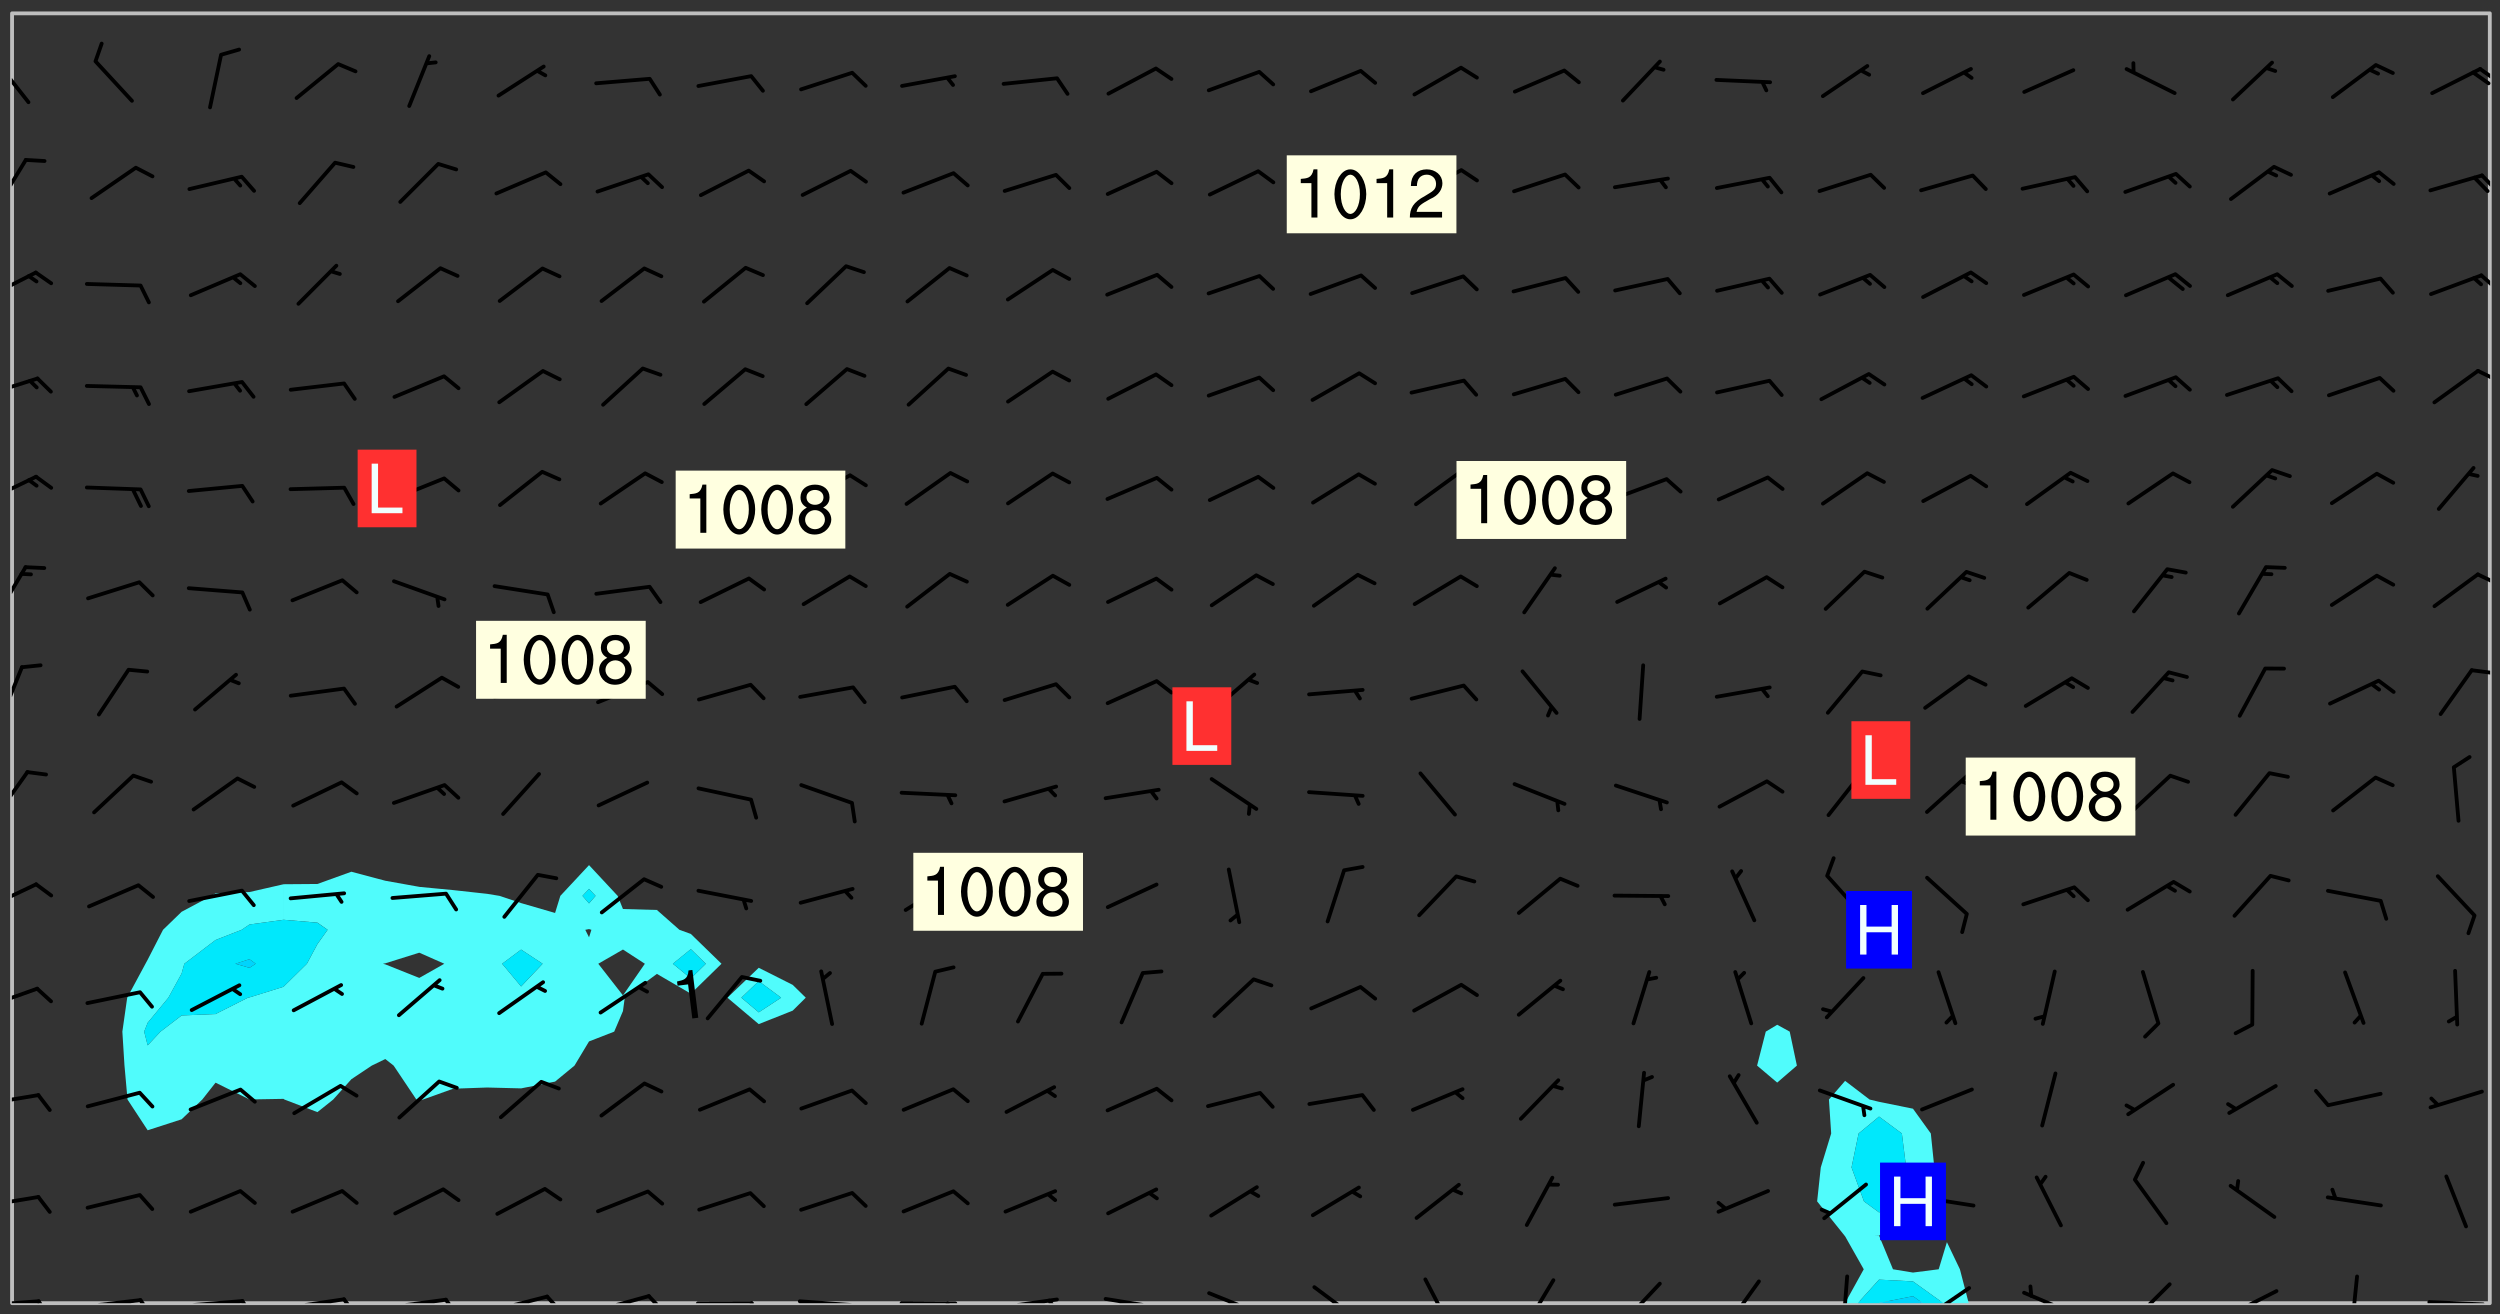 <svg xmlns="http://www.w3.org/2000/svg" role="img" xmlns:xlink="http://www.w3.org/1999/xlink" viewBox="142.45 309.95 326.84 171.84"><rect x="142.45" y="309.95" width="326.84" height="171.84" fill="#333333" stroke="none"/><defs><clipPath id="a"><path d="M144 311.672h1v168.656h-1zm0 0"/></clipPath><clipPath id="b"><path d="M144 311.672h324v168.656H144zm0 0"/></clipPath><clipPath id="c"><path d="M380 451h20v29.328h-20zm0 0"/></clipPath><clipPath id="d"><path d="M385 477h12v3.328h-12zm0 0"/></clipPath><clipPath id="e"><path d="M388 479h6v1.328h-6zm0 0"/></clipPath><clipPath id="f"><path d="M467 311.672h1v168.656h-1zm0 0"/></clipPath><clipPath id="g"><path d="M144 479h4v1.328h-4zm0 0"/></clipPath><clipPath id="h"><path d="M147 479h3v1.328h-3zm0 0"/></clipPath><clipPath id="i"><path d="M153 479h9v1.328h-9zm0 0"/></clipPath><clipPath id="j"><path d="M160 479h3v1.328h-3zm0 0"/></clipPath><clipPath id="k"><path d="M166 479h9v1.328h-9zm0 0"/></clipPath><clipPath id="l"><path d="M173 479h3v1.328h-3zm0 0"/></clipPath><clipPath id="m"><path d="M180 479h8v1.328h-8zm0 0"/></clipPath><clipPath id="n"><path d="M187 479h3v1.328h-3zm0 0"/></clipPath><clipPath id="o"><path d="M193 479h8v1.328h-8zm0 0"/></clipPath><clipPath id="p"><path d="M200 479h3v1.328h-3zm0 0"/></clipPath><clipPath id="q"><path d="M206 479h9v1.328h-9zm0 0"/></clipPath><clipPath id="r"><path d="M213 479h3v1.328h-3zm0 0"/></clipPath><clipPath id="s"><path d="M220 479h8v1.328h-8zm0 0"/></clipPath><clipPath id="t"><path d="M227 479h3v1.328h-3zm0 0"/></clipPath><clipPath id="u"><path d="M233 480h8v.328h-8zm0 0"/></clipPath><clipPath id="v"><path d="M240 480h3v.328h-3zm0 0"/></clipPath><clipPath id="w"><path d="M246 479h9v1.328h-9zm0 0"/></clipPath><clipPath id="x"><path d="M253 480h3v.328h-3zm0 0"/></clipPath><clipPath id="y"><path d="M260 480h8v.328h-8zm0 0"/></clipPath><clipPath id="z"><path d="M266 480h2v.328h-2zm0 0"/></clipPath><clipPath id="A"><path d="M273 479h8v1.328h-8zm0 0"/></clipPath><clipPath id="B"><path d="M279 479h2v1.328h-2zm0 0"/></clipPath><clipPath id="C"><path d="M286 479h9v1.328h-9zm0 0"/></clipPath><clipPath id="D"><path d="M292 480h2v.328h-2zm0 0"/></clipPath><clipPath id="E"><path d="M300 478h8v2.328h-8zm0 0"/></clipPath><clipPath id="F"><path d="M314 477h7v3.328h-7zm0 0"/></clipPath><clipPath id="G"><path d="M328 476h5v4.328h-5zm0 0"/></clipPath><clipPath id="H"><path d="M341 477h5v3.328h-5zm0 0"/></clipPath><clipPath id="I"><path d="M354 477h6v3.328h-6zm0 0"/></clipPath><clipPath id="J"><path d="M368 477h5v3.328h-5zm0 0"/></clipPath><clipPath id="K"><path d="M383 476h2v4.328h-2zm0 0"/></clipPath><clipPath id="L"><path d="M393 478h8v2.328h-8zm0 0"/></clipPath><clipPath id="M"><path d="M393 480h3v.328h-3zm0 0"/></clipPath><clipPath id="N"><path d="M406 478h8v2.328h-8zm0 0"/></clipPath><clipPath id="O"><path d="M420 477h7v3.328h-7zm0 0"/></clipPath><clipPath id="P"><path d="M433 478h8v2.328h-8zm0 0"/></clipPath><clipPath id="Q"><path d="M449 476h2v4.328h-2zm0 0"/></clipPath><clipPath id="R"><path d="M459 479h9v1.328h-9zm0 0"/></clipPath><clipPath id="S"><path d="M144 466h4v2h-4zm0 0"/></clipPath><clipPath id="T"><path d="M144 452h4v3h-4zm0 0"/></clipPath><clipPath id="U"><path d="M144 438h4v4h-4zm0 0"/></clipPath><clipPath id="V"><path d="M144 425h4v4h-4zm0 0"/></clipPath><clipPath id="W"><path d="M144 410h3v7h-3zm0 0"/></clipPath><clipPath id="X"><path d="M144 396h2v8h-2zm0 0"/></clipPath><clipPath id="Y"><path d="M465 397h3v2h-3zm0 0"/></clipPath><clipPath id="Z"><path d="M144 383h3v8h-3zm0 0"/></clipPath><clipPath id="aa"><path d="M466 384h2v3h-2zm0 0"/></clipPath><clipPath id="ab"><path d="M144 372h4v4h-4zm0 0"/></clipPath><clipPath id="ac"><path d="M144 359h4v3h-4zm0 0"/></clipPath><clipPath id="ad"><path d="M466 358h2v2h-2zm0 0"/></clipPath><clipPath id="ae"><path d="M144 345h4v5h-4zm0 0"/></clipPath><clipPath id="af"><path d="M466 345h2v3h-2zm0 0"/></clipPath><clipPath id="ag"><path d="M144 330h3v8h-3zm0 0"/></clipPath><clipPath id="ah"><path d="M466 332h2v3h-2zm0 0"/></clipPath><clipPath id="ai"><path d="M144 317h3v7h-3zm0 0"/></clipPath><clipPath id="aj"><path d="M466 318h2v3h-2zm0 0"/></clipPath><clipPath id="ak"><path d="M465 319h3v3h-3zm0 0"/></clipPath><g id="al" clip-path="url(#clip1)"><path fill="#fff" fill-opacity="0" fill-rule="evenodd" d="M0 0h1000v1000H0zm0 0"/><path fill="#d3d3d3" fill-opacity="0" fill-rule="evenodd" d="M162.152 355.867l-.234.293.059.234.117.172.176.234.293.348.113.059.117-.172.059-.234.176-.176.465-.176h.699l.234.293.289.816.059.176.176.23.352.234.699.699.172.176.234.348.234.41.289.582.41.465.23.234.234.176.117.23.176.293.172 1.164v.234l.059.289.059.117.117.117.348.41.117.172.176.176.176.234.117.172.172.352.059.234.234.406.234-.059-.176.176-.059.93h-.582l-.234-.113-.348.113-.117.117-.059.293-.059.176-.117.172-.465.293-.059.234-.059.113v.645l.059.172v.41l.059.059v.406l.059.406.117.176.059.059.23.641-.059.293v.699l-.059.582v.234l-.059.23-.055.352v1.922l.055.117h.426l-.367.117-.023.352.891 1.168 1.742.539 1.34.359v.539l.09.809.535.715 1.52.27.891-.086.09 1.164.535.18 1.16-.18 2.055-.984 1.16-.363 1.879-.176 1.695-.18-.18.719-1.516.086-1.25.09-.805.27-1.074.809.27.719.535.898-.18.625-.266.809.266 1.078.625.898.805.18 1.25-.18-.266.723.098.504.055.293v.172l.059.293v.406l.176.117.352.117h.406l.293-.176.113-.117.059-.117.117-.23.059-.176.352-.465.23-.176.176-.059.176.059.059.176.117.988.055.469.059.172.117.234.176.059.816.059h.289l.117.234.059.406.059.352v1.105l.117.293.117.348.289.699.176.352.582.754.352.176.172.059.469.234.641.465.348.234.293.176.293.055.23.062.816.348.293.176.113.172.352.352.117.176.523.641v.289l.059.352v.348l.059.352.059.289.117.059.172.059h.176l.582.234.176.117.176.289.176.234.113.234.293.23.117.117v.41l.059.055.289.234.234.117.059.117.117.172.059.117.23.234.059.176.234.059.117.059-.117.113-.059.117v.117l-.117.293-.117.289v.582l.176.117.117.059.059.117.117.117.113.059.176.348.059.352.059.406v.176l-.059.176-.117.699v.172l.117.176.293.293h.406l.176.117.117.172.117.293v.234h-.527l-.23-.234h-.234l-.176.059-.059.699.059.348.117.176.176.41.117.23.289.469.176.055h.523l.234.059.758.641.059.293v.234l.059.059.23.348v.352l-.117.172v.293l.293.289.293.176.172.059.293.176.293.117.582.406.289.234.293.176.219.16.016.012.23.176.641.523.176.234.117.176.176.176.113.172v.641l.117.176.469.117.582.117.234.059.23.113.293.117.113.059.586.352.289.172.176.062.176.055.176.059.699.352.289.176.234.055.289.176.234.117.641.406.293.117.172.059.234.059.41.059.23.059.234.117.059.172-.41.176.469.059.059.293.113.234.176.055.234.059.176.059.406.117.641.234.117.172.059.234v.176l-.059.117-.059.406.234.234.117.059.348.117.641.23.176.117.289.117.176.176.234.465.582 1.105.176.176.348.176.176.117.352.117 1.047.523.234.059.465.113.293.059.465.176.758.582.234.234.348.465.176.176.289.234.816.699.293.176.289.289.293.176.293.289.695.641.176.176.293.234.289.234.469.289.641.582.348.234.234.293.348.348.352.465.934.992.348.406.117.176.234.059.113.117.645.176.23.113.234.059.293.176.23.117.934.699.406.406.234.176.406.176.234.117.816.348.348.234.234.117.293.289.23.117.758.352.352.172.23.059.293.117.234.059.871.176h.816l.469.23.172.059.875.699.465.117.293.059.176.059.23.059.469.059.348.059.352.059.406.059h.293l.172.059v.23l.176.176h.293l.348.059.352.059.699.117h.641l.465-.234.293-.176.172-.117.41-.172.289-.176.934-.465.469-.293.523-.293.465-.172.465-.176 1.051-.465.289-.117.41-.117.289-.117.527-.176 1.516-.699.582-.348.289-.059.293-.059.348-.117.875-.23.352-.117h.113l.234-.059.875-.234.234-.059h.812l.352-.059.816-.117.172-.059.352-.055.293-.059.23-.059.816-.176.176-.059h.348l.234-.059.465-.117.758-.172.234-.059h.348l.41-.117.289-.059 1.285-.059h.289l.41-.059.23-.059h.176l.875-.117h.406l.41-.117h.348l.352-.113.871-.059h1.75l1.047.289.41.117.289.117.352.117.289.117 1.051.172.289.059h.293l.293.059.172.059.41.059.172.059.117.059h.117l.117.059.352.059h.113l.41.066 1.922.395 1.926.395 1.52.449 1.695.719 2.145.805 1.605-.719 1.43-.805 1.16-1.078 1.25-.449 3.035-.719 1.875-.359 2.145-1.348 2.234-1.254 2.5-1.258 1.695-.449 1.785-.18 1.16-.27.625.539 1.34-.27.715-.988.984-1.344.445-.18.805-.359 1.875-.539 1.785-.449 1.25-.27 1.16-.09 1.699-.09 1.961-.27 1.25-.09h.539l.625-.09h.891l2.145-.18 2.41-.18 2.59-.09 1.695.18 1.609.09 1.43.359 1.16.719 1.875.988 1.16 1.527.266.715.629.09.355.898.535.539.535 1.527 1.074.359h.535l-.805.535.09 1.707.715 2.695.891.805.895.988.715 1.258 1.785.539 1.52-.18.355 1.344 1.609-.805.98-.539.27.27.316-.215.219-.145.801.449.449-.359h.355l.535-.27.539-.719.535-.27.625-.988 1.16.449.84.371 1.395.617 1.695-.18h1.605l1.785.09.18-1.707.535-1.344.805.27.492.848.402.406-.09.539v.359l.715.449.711-.27h1.43l.359.988.445 1.258.715 1.344 1.25.629 1.695.629.715-.18.18-.539.98-.09.449.359.086 1.258-.266.629-.535.18v.539l.715.984.266.539.984.988.801 1.078-.266.359-.09.898-.625 2.332-.355 2.066-.09 1.793-.18.719-.09.539v1.438l-.98 1.883-.359 1.707-.535.898-.805 1.168-.266.539 2.055 1.254.086.359-.355.539-.09-.18v.809l.09 1.438-.445.715-1.074.094-.266.715.535.898.805.719 1.16.809 1.34.27.445.359-.355.449-1.789-.09-1.25-.449-.715-.719-.625-.09-.176 3.59-.188 1.309h89.359V311.703h-55.27v49.082l.762.125 3.289.543 2.023 2.836v2.754l2.352.332 2.348.332h4.051l-1.379 4.16-2.023.707-2.023.703-.543.344-2.594 1.617-.188.117-2.023-2.078-.73-2.742-2.672-2.078-1.375-3.5-.066-.082-1.957-2.672 2.75-1.418v-49.082H294.422v91.414l.117.031.133.012.074.074.105.047.09.059.086.059.09.059.297.297.059.09.031.117.027.117.016.137-.031.117-.059.09-.059.086-.043.105-.047.102-.027.121v.145l.176.27.148.148.074.086.074.074.043.105.062.09.059.086.043.105.059.09.047.102.043.105.059.086.117.18.074.074.062.086.059.09.043.105.059.09.059.086.062.09.059.09.043.102.117.18.074.074.059.086.074.074.09.059.105.047h.148l.133-.016.133.016.102-.047.074-.074.047-.102-.016-.133v-.148l-.047-.105-.027-.117-.047-.102-.027-.121-.043-.102-.062-.09-.043-.102-.043-.105-.031-.117-.016-.133-.012-.137.086-.059.059-.086.121-.031.043.105.016.133v.117l.059.102.059.09.09.059.148.148.059.09.043.105-.012.102.086.059.105.047.086.059.09.059.074.074-.117.027-.105.047-.086.059-.074.074-.059.09-.062.086-.027.121-.047.102-.043.105-.031.117-.012.133-.016.133v.148l.027.117.047.105.043.102.059.09.074.074.09.059.074.074.09.059.059.09.043.105.047.102.117.031.133.016h.148l.117-.031.105.043.043.105.047.102.027.121L299.5 410l.027.117.031.121.027.117.105.043.102.047.133-.016.148.148.062.086.074.074.07.074.09.062.105.043.102.043.117.031.137.016.117-.031.074-.074.027-.117-.012-.133-.031-.121-.027-.117.043-.105h.117l.09.062.117.027h.148l.133.016h.148l.133.016.133-.016h.148l.133-.016.133-.012.137.012.117-.027.133-.016.191-.059-.059.176-.016.133-.027.121-.016.133-.059.086-.133.016-.105.047-.105.043-.117.031-.117.027-.266.031h-.148l-.133.016-.074.074.059.086.148.148.117.18.074.07.09.062.09.059.086.059.09.059.102.043.105.062.105.043.086.059.105.047.102.043.18.117.059.09-.043.102-.047.105.016.133.223.223.059.09.043.102.031.121.043.102.016.133.031.117.012.137.031.117.148.148.102.043.105.043.117.031.133.016.137.016h.117l.117-.031.09-.059.043-.105.047-.102.043-.105.031-.117.012-.133v-.148l-.012-.133-.016-.133-.031-.117-.043-.105-.047-.105-.043-.102-.043-.105-.016-.133.016-.133.027-.117.031-.117.027-.121.047-.102.09-.059.086-.062.074-.074.09-.059.223-.223.059-.086.074-.074.117-.18.059-.086v-.148l-.074-.074-.102-.047-.105-.043-.102-.043-.059-.09-.047-.105-.027-.117.09-.059.117-.031.102-.043.18-.117.148-.148.012-.133-.012-.105-.09-.059-.133.016h-.148l-.133.016-.133-.016-.121-.031-.086-.059-.074-.074-.059-.09-.062-.086-.117-.18-.059-.086.031-.121.086-.059.121-.031.059-.086v-.121l-.031-.117-.059-.09-.059-.086-.047-.105-.027-.117-.016-.133.059-.09.074-.074.09-.059.117-.18.074-.074.059-.086.148-.148.121-.031.133-.016.133.016.074.074.043.105.016.133-.031.117-.117.031-.133.012-.148.148-.043.105-.047.102-.027.121-.031.117v.148l.031.117.043.105.059.09.074.07.074.074.117.031.121.027.117-.027.133-.016h.117l.09.059.074.074.047.105.059.086.102.047.133.016.105.043.086.059-.012.105-.074.074-.18.117-.059.09-.09.059-.07.074-.074.074-.062.09-.027.117-.016.133.016.133-.016.133v.148l.016.133.027.117.031.121.074.074.09.059.086.059.09.059.117.031v.086l-.102.047-.09.059-.266.031-.117.027h-.148l-.105.043-.102.047-.059.09-.062.234-.012.133-.031.121-.016.133v.293l-.012.133.012.137.016.133.133.016.133.012.121.031.086.059.074.074.047.105.043.102.016.133v.445l-.016.133v.445l.031.266.027.117.016.133.031.117.086.211.031.266v.148l-.031.117-.027.117-.031.121-.027.117-.031.117-.031.121-.012.133-.016.133.09.059.117-.031.102.016.047.105-.031.266v.441l-.043.105-.047.105-.043.102-.043.105-.059.086-.031.121-.043.117-.031.117-.016.133.016.133.059.09.105.047.086.059.059.086-.012.137-.031.117-.043.102v.445l-.016.133v.148l-.031.117-.043.105-.027.117-.047.105-.043.102-.031.121-.027.117-.031.133-.031.117-.027.117-.043.105-.031.117-.031.121-.012.133-.016.133v.297l.027.117v.148l.047.398.027.117.059.09.121.031h.148l.133-.016.059.09v.117l-.059.09-.09.059-.102.043-.105.047-.09.059-.086.059-.137.016-.117-.031-.133-.016-.102.047-.062.086-.012.137-.016.133-.031.117-.027.117-.016.133-.031.121v.297l.016.133.031.117v.148l.012.133v.148l-.027.117-.047.102-.027.121-.031.117-.059.09-.074.074-.102.043-.105.047-.117.027-.121.031-.102-.047.059-.086.105-.047.027-.117.031-.117.027-.121.031-.117v-.148l.016-.133-.031-.117-.043-.105-.105.016-.074.074-.102.043-.09.062-.074.074-.043.102-.016.133-.031.117L304.25 426l-.031.117-.027.117-.031.121-.027.117-.031.117-.043.105-.09.059h-.09l-.117-.031-.031-.086.016-.137-.031-.117v-.148l-.012-.133v-.148l-.062-.234-.027-.121-.043-.102-.047-.105-.059-.086-.059-.09-.043-.105-.062-.086-.148-.148-.07-.074-.105-.047-.105-.043-.102-.043-.297-.297-.09-.074-.086-.059-.105-.043-.09-.062-.086-.059-.105-.043-.09-.059-.086-.062-.074-.07-.105-.047-.086-.059-.105-.043-.09-.062-.102-.043-.105-.043-.086-.059-.105-.047-.105-.043-.102-.047-.09-.059-.102-.043-.105-.043-.09-.062-.117-.027-.133-.016-.133.016H299.75l-.133.016-.117-.031-.09-.059-.074-.074-.09-.059-.102-.047h-.148l-.121-.027-.102-.043-.074-.074-.117-.18-.09-.059-.102-.043-.09-.062-.105-.043-.09-.059-.086-.059-.105-.047-.059-.086-.059-.09-.043-.105-.047-.102-.074-.074-.086-.059-.074-.074-.09-.059-.223-.223-.043-.105-.031-.266.105-.043h.145l.105.043.074.074.09.059.086.059.105.047.09.059.148.148.07.074.148.148.062.086.074.074.086.059.074.074.09.062.09.059.086.059.27.176.102.047.105.043.102.043.047-.074.059-.086.074-.074.07-.074.105.043.074.074.059.09.043.102.047.105.043.105.121.027.117-.027.074-.09.043-.105.059-.09.074-.074.105-.043.117-.027.133.012.09.059.148.148.059.09.043.105.047.102.043.105.043.102.105.047.105.043.133.016.086-.059.059-.09.074-.074.105-.043.117.027.105.047.102.043.105.043.102.047.18.117v.117l-.016.133.016.133.016.137.059.086.102.047.121.027.117.031h.148l.117-.031.059-.09.18-.117.059-.09.074-.074.059-.086.117-.18.18-.117.117.031.09.059.043.074-.016.133v.117l.09.059h.148l.133-.016.133-.012.266-.031.105-.043.117-.031.121-.027.074-.074.07-.074.062-.09-.016-.105-.047-.102-.102-.043-.105-.016-.117.027-.266.031h-.148l-.074-.074-.09-.059-.117-.031-.117-.027-.133-.016h-.148l-.133.016h-.297l-.105-.047-.148-.148-.043-.102-.059-.09.223-.223.086-.059.105-.043.117-.031.133-.016.133.016.137.016.102.043.133-.012.09-.062.102-.043.062-.09-.047-.102-.09-.059-.117-.031-.102-.043-.059-.09-.062-.09v-.117l.016-.133.105-.047.074-.07v-.121l-.09-.059-.031-.117.09-.059.074-.074.043-.105.059-.09.047-.102.016-.133v-.148l-.047-.105-.043-.102-.09-.059-.133-.016-.102-.043-.137-.016-.117-.031h-.445l-.133-.016-.133-.012-.133-.016-.117-.031h-.148l-.133-.016-.133-.012-.266-.031-.121-.043-.086-.059-.074-.074v-.148l.012-.133.105-.047.102-.043.133-.016h.152l.133-.016h.293l.121.031.102.043.09.059.234.062.121-.047.09-.059.102-.043.133-.016.105.043.102.047.133.012.121-.027h.145l.121-.031.117-.027.105-.047.074-.074.086-.059.148-.148.059-.086.047-.105.027-.117.016-.105-.102-.043-.09-.059-.117-.031-.105-.043-.09-.062-.074-.086-.074-.074-.102-.043-.105-.047-.102-.043-.059-.09-.047-.102-.086-.211-.062-.086-.059-.09-.074-.074-.086-.059h-.27l-.117.031-.09.059-.102.043-.133.016-.105-.016-.027-.117-.062-.09-.117-.031-.102-.043-.148-.148-.031-.117-.016-.105.074-.074.18-.117.117-.027.117-.031.137.016.102.043.105.043.102.047.105.043.117.031.133.016.117.027.133.016.105-.016.09-.059-.074-.074-.105-.043-.074-.074-.074-.09-.148-.148-.086-.059-.09-.059-.074-.074-.09-.059-.102-.047-.121-.027-.102-.047-.105-.043-.117-.031-.102-.043-.121-.031h-.148l-.117.031-.105.043-.086.062-.18.117-.086.059-.09.059-.105.047-.086.059-.105.043-.102.043-.105.047-.074.074-.059.09-.059.086-.047.105-.059.086-.074.074-.133-.012-.117-.031h-.117l-.074.074-.09.059-.074.074-.09.059-.086.059-.105.047-.102.043-.137.016-.102-.043-.148-.148-.105-.047h-.086l-.105.047-.102.043-.121.031-.117-.031-.074-.074v-.117l.031-.121.074-.07.059-.09.074-.074.117-.031.105-.043h.293l.133-.016.137-.016.102-.043.09-.059.102-.047.09-.059.133-.012.09.059.133.012.09-.059.086-.059.105-.043.09-.059.086-.062.09-.059.148-.148.059-.086.059-.09.105-.043.133-.016.117.027.121.031.059-.059.059-.09.031-.266.027-.117.105.012.133.016.102-.043.09-.059.059-.09.074-.074.059-.09.047-.102.012-.133-.012-.133-.047-.105-.148-.148-.059-.09-.059-.086-.043-.105v-.445l.016-.133v-.148l.012-.133-.059-.059-.09.059-.102-.043-.18-.117-.086-.059-.062-.09-.059-.09-.074-.074-.086-.059-.121.031-.102.012-.105.047-.086.059-.105.043-.148.148-.09.059-.086.059-.09.062-.105.043-.133.016v-.121l.105-.043.117-.031.074-.07.043-.105v-.148l-.027-.117-.148-.148-.133-.016h-.148l-.117.031-.105.043-.102.043-.09.062-.117.027-.074-.074.012-.133-.043-.102-.043-.105-.09-.059-.117.027-.121.031-.117.031-.102.043-.121.031-.102.043-.105.043-.09.059-.102.016v-.117l.016-.133-.059-.09-.074.043-.148.148-.059.09-.074.074-.047.105-.043.102-.074.074-.059.09-.074.074-.059.086-.074.074-.09.062-.074.07-.074.074-.102.016-.133.016-.105-.043v-.121l.148-.148.043-.102.059-.09.047-.102.043-.105.059-.09.031-.117.043-.102.031-.121.027-.117.047-.105.043-.102.043-.105.074-.07.09-.062.09-.059.102-.043h.297l.266-.031.105-.043-.074-.074-.117-.031-.105-.043-.09-.059-.102-.047-.09-.059-.102-.043-.105-.043-.09-.062-.086-.059-.105-.043-.102-.043-.121-.031-.117-.031-.102-.043L297.5 410.25l-.102-.043-.09-.059-.043-.105-.016-.133.102-.043.133-.016.137.016.133-.016.102-.043.059-.09.016-.105-.09-.059-.074-.074-.102-.043-.09-.059-.148-.148-.043-.105-.016-.133v-.293l-.059-.09-.09-.059-.074-.074-.043-.105-.031-.117-.059-.09-.074-.074-.117-.027-.074-.074-.09-.059-.09-.062-.086-.059-.074-.074-.059-.086-.047-.105-.086-.059-.148-.148-.195-.059-.133.016-.102.043-.074.074-.047.102-.043.105-.059.09-.059.086-.297.297-.09.059h-.086l-.062-.086-.043-.105.031-.117.059-.09.027-.117-.012-.133-.09-.062-.105.047-.117.027-.117.031-.27.176-.102.047-.117.027-.105.047-.09.059-.102.043-.059-.086-.047-.105.016-.133.047-.105.07-.074.074-.07.059-.09v-.148l-.043-.105h-.238l-.102.047-.031.117-.027.117-.031.121-.074.043-.133.016-.074-.047-.043-.102-.043-.105-.047-.102-.043-.105-.121.031-.102.043-.133.016-.117.031-.105.043-.09.059-.102.047-.121.027-.133.016-.102-.043-.059-.09-.047-.105-.043-.102-.043-.105v-.117l.059-.09.086-.059.18-.117.102-.047.105-.043.105-.059.102-.043.09-.062.102-.043.105-.059.102-.047.09-.059.105-.043.102-.043.09-.062.102-.043.137-.016.117.031.102.043.121.031.102.043.105.047.102.043.105.043.102.047.105.043.102.043.105.047.086.059.105.043.117.031.105.043.102.047.09.059.105.043.102.043.105.047.117.027.102.047.121.027h.148l.086-.059.016-.102.059-.09-.027-.117-.074-.074-.117-.18-.074-.074-.09-.074-.18-.117-.086-.059-.105-.043-.102-.047-.27-.176-.059-.09-.074-.074-.059-.09-.043-.102-.031-.117-.016-.137v-.562l-.012-.133-.016-.133-.031-.117-.016-.133-.012-.133-.031-.121-.223-.223-.059-.086-.016-.105.031-.117.133-.016v-91.414H172.992v1.453l-.059.234-.352 1.051-.172.523-.117.348-.176.41-.117.172-.234.293-.23.059h-.352l-.117.059-.23.406v.293l.117.176.23.23.117.234.641.758.293.465.176.234.23.352.234.348.641.816.176.465.172.41.117.695.176.469.117 1.398.059.465v.875l.117 1.047v4.781l-.059.465-.352 1.281-.176.523-.113.41-.352.93L172.934 336l-.234.582-.117.176-.172.348-.176.406-.352.816-.059.293-.113.293-.117.289-.059.176-.117.875-.059.406-.059.117-.059.176-.059.172-.23.527-.117.172v.234l-.117.234-.059.172-.176.586v.289l-.059.176v.293l-.059.113-.059.527v.172l-.055.234v2.621l-.176.816-.117.176-.176.234-.117.172-.113.234-.586.934-.23.289-.293.465-.176.234-.289.352-.352.699-.113.23-.176.41-.176.23-.406.527-.816.699-.293.172-.289.234-.176.117-.176.176-.523.406-.527.176-.172.176-.234.055-.641.176h-.758m12.211 31.023l-1.074.449.359.895 1.25-.715.445-.539-.98-.09"/><path fill="#d3d3d3" fill-opacity="0" fill-rule="evenodd" d="M201.508 416.598h-.895l.449.629.98.359.805-.09.445-.988-.176.09-.715-.355-.895.355m154.621 59.07l-.059-.523v-.293l.113-.293.059-.23.469-.469h.113l.117-.113.117-.059h.176l.234-.059h.348l.234.059.117.059.23.172.059.176.117.582v.293l-.117.176-.172.289-.176.176-.527.523-.23.234-.117.059h-.176l-.117-.059-.406-.293-.176-.117-.117-.059-.059-.113-.055-.117m6.641-10.957l-.059-.172v-1.109l.059-.172.176-.059.172-.059h.176l.234-.059.117.059.059.699-.059.172-.117.176-.117.059-.234.523-.113.059h-.234l-.059-.117m9.613-14.391l-.117-.176v-.699l.293-.875.117-.172.176-.352.113-.23.117-.293.352-.758.117-.23.172-.234h.176l.117-.059h.641l.117.059.234.234.172.113.352.293.117.117.113.176v.113l.117.059.117.117v.699l-.059.176v.23l-.059.176-.348 1.051-.117.23-.117.234-.117.059-.23.234-.641.289h-.875l-.41-.117-.641-.465"/><path fill="none" stroke="#bebebe" stroke-linecap="round" stroke-linejoin="round" stroke-miterlimit="10" stroke-width=".5" d="M467.957 311.695H144.027v168.625h323.93v-168.625"/><g clip-path="url(#a)"><path fill="#fff" fill-opacity="0" fill-rule="evenodd" d="M144 475.891v4.438h.004H144V311.672h.004H144v164.219"/></g><g clip-path="url(#b)"><path fill="#fff" fill-opacity="0" fill-rule="evenodd" d="M144.004 480.328V311.672h75.449v111.379l-3.75 4.02-.688 2.234-4.441-1.289-2.82-.945-1.617-.266-4.438-.488-4.438-.422-4.441-.797-4.438-1.18-4.438 1.602-4.438.035-4.441 1.016-4.438.176-.531.324-3.906 2.082-2.43 2.355-2.008 3.91-.285.527-2.391 4.438-.633 4.438.277 4.441.398 4.438 2.633 4.016 4.438-1.434 2.699-2.582 1.738-2.207 4.438 2.195 4.441-.078.129.09 4.309 1.645 2.062-1.645 2.375-2.656 2.668-1.781 1.77-.859 1.09.859 2.973 4.438.379.125.48-.125 3.957-1.418 4.438-.156 4.438.113 4.441-.887 2.539-2.09 1.898-3.16 3.293-1.281 1.145-2.688.234-1.75 4.203-3.113 4.438 2.59 4.008-3.914-4.008-3.898-1.492-.539-2.945-2.594-4.438-.125-.691-1.719-3.746-4.02v-111.379h22.191v124.801l-4.098 3.91 4.098 3.457 4.438-1.762 1.711-1.695-1.711-1.676-4.438-2.234V311.672h133.148v132.25l-1.492.898-1.137 4.441 2.629 2.223 2.574-2.223-.938-4.441-1.637-.898v-132.25h93.203v168.656h-68.16l-1.152-4.438-1.699-3.547-1.074 3.547-3.363.43-2.613-.43-1.824-4.414-.613-.023.613-.004 4.438-.219 3.852-4.215-1.062-4.441-.457-4.438-2.332-3.238-4.438-.902-1.238-.297-3.199-2.441-2.113 2.441.293 4.438-1.359 4.438-.477 4.441 3.555 4.438.102.117 2.441 4.32-2.441 4.41-.012.027H144.004"/></g><path fill="#50fcfc" fill-rule="evenodd" d="M158.723 449.262l-.277-4.441.633-4.438 2.391-4.438.285-.527 2.008-3.91 2.43-2.355 3.906-2.082.531-.324 4.438-.176 4.441-1.016v4.645l-4.441.613-1.027.695-3.41 1.332-4.082 3.105-.355 1.277-1.73 3.16-2.707 3.277-.457 1.16.457 1.797 1.676-1.797 2.762-2.113 4.438-.188 4.234-2.137.203-.039 4.441-1.383 3.062-3.016 1.375-2.566 1.332-1.871-1.332-.934-4.438-.375v-4.645l4.438-.035 4.438-1.602 4.438 1.18 4.441.797V434.5l-4.441 1.391-.309.055.309.082 4.441 1.77 3.273-1.852-3.273-1.445v-8.605l4.438.422 4.438.488 1.617.266 2.82.945v6.078l-2.48 1.852 2.48 2.969 2.812-2.969-2.812-1.852v-6.078l4.441 1.289.688-2.234 3.75-4.02v3.102l-.855.918.855.988v3.352l-.488.098.488.98.312-.98-.312-.098v-3.352l.855-.988-.855-.918v-3.102l3.746 4.02.691 1.719v5.297l-3.227 1.859 3.227 4.137 2.863-4.137-2.863-1.859v-5.297l4.438.125 2.945 2.594 1.492.539v1.988l-2.352 1.91 2.352 1.918 1.961-1.918-1.961-1.91v-1.988l4.008 3.898-4.008 3.914-4.438-2.59-4.203 3.113-.234 1.75-1.145 2.688-3.293 1.281-1.898 3.16-2.539 2.09-4.441.887-4.438-.113-4.438.156-3.957 1.418-.48.125-.379-.125-2.973-4.438-1.09-.859-1.77.859-2.668 1.781-2.375 2.656-2.062 1.645-4.309-1.645-.129-.09-4.441.078-4.438-2.195-1.738 2.207-2.699 2.582-4.438 1.434-2.633-4.016-.398-4.438"/><path fill="#00e8fc" fill-rule="evenodd" d="M161.754 446.617l-.457-1.797.457-1.16 2.707-3.277 1.73-3.16.355-1.277 4.082-3.105 3.41-1.332 1.027-.695v4.539l-1.848.594 1.848.535.809-.535-.809-.594v-4.539l4.441-.613 4.438.375 1.332.934-1.332 1.871-1.375 2.566-3.062 3.016-4.441 1.383-.203.039-4.234 2.137-4.438.188-2.762 2.113-1.676 1.797"/><path fill="#00d4fc" fill-rule="evenodd" d="M175.066 436.48l-1.848-.535 1.848-.594.809.594-.809.535"/><path fill="#fff" fill-opacity="0" fill-rule="evenodd" d="M192.82 435.891l-.309.055.309.082 4.441 1.77 3.273-1.852-3.273-1.445-4.441 1.391"/><path fill="#00e8fc" fill-rule="evenodd" d="M210.574 438.914l-2.48-2.969 2.48-1.852 2.812 1.852-2.812 2.969m8.879-10.855l-.855-.988.855-.918.855.918-.855.988"/><path fill="#fff" fill-opacity="0" fill-rule="evenodd" d="M219.453 431.41l-.488.098.488.98.312-.98-.312-.098m4.438 2.676l-3.227 1.859 3.227 4.137 2.863-4.137-2.863-1.859"/><path fill="#00e8fc" fill-rule="evenodd" d="M232.766 437.863l-2.352-1.918 2.352-1.91 1.961 1.91-1.961 1.918"/><path fill="#50fcfc" fill-rule="evenodd" d="M241.645 443.84l-4.098-3.457 4.098-3.91v1.742l-2.273 2.168 2.273 1.918 2.926-1.918-2.926-2.168v-1.742l4.438 2.234 1.711 1.676-1.711 1.695-4.438 1.762"/><path fill="#00e8fc" fill-rule="evenodd" d="M241.645 442.301l-2.273-1.918 2.273-2.168 2.926 2.168-2.926 1.918"/><path fill="#50fcfc" fill-rule="evenodd" d="M374.793 451.484l-2.629-2.223 1.137-4.441 1.492-.898 1.637.898.938 4.441-2.574 2.223"/><g clip-path="url(#c)"><path fill="#50fcfc" fill-rule="evenodd" d="M383.57 471.453l-3.555-4.438.477-4.441 1.359-4.438-.293-4.438 2.113-2.441 3.199 2.441 1.238.297v1.93l-2.672 2.211-.926 4.438 1.629 4.441 1.969 1.441 3.934-1.441-.391-4.441-.559-4.438-2.984-2.211v-1.93l4.438.902 2.332 3.238.457 4.438 1.062 4.441-3.852 4.215-4.438.219-.613.004.613.023 1.824 4.414 2.613.43 3.363-.43 1.074-3.547 1.699 3.547 1.152 4.438h-3.312l-3.977-2.852-4.438-.23-2.789 3.082h-1.66l.012-.027 2.441-4.41-2.441-4.32-.102-.117"/></g><path fill="#00e8fc" fill-rule="evenodd" d="M386.141 467.016l-1.629-4.441.926-4.438 2.672-2.211 2.984 2.211.559 4.438.391 4.441-3.934 1.441-1.969-1.441"/><g clip-path="url(#d)"><path fill="#00e8fc" fill-rule="evenodd" d="M385.32 480.328h2.754l.035-.039 4.438-.879 1.285.918h2.691l-3.977-2.852-4.438-.23-2.789 3.082"/></g><g clip-path="url(#e)"><path fill="#00d4fc" fill-rule="evenodd" d="M388.074 480.328l.035-.039 4.438-.879 1.285.918h-5.758"/></g><g clip-path="url(#f)"><path fill="#fff" fill-opacity="0" fill-rule="evenodd" d="M467.996 480.328H468V311.672h-.004H468v168.656h-.004"/></g><path fill="#fff" fill-opacity="0" fill-rule="evenodd" d="M229.984 445.316l5.797-.719-1.219-9.883-5.797.715 1.219 9.887"/><path fill-rule="evenodd" d="M232.461 436.82l.508-.062.77 6.246-.781.098-.551-4.457-1.379.172-.066-.551.547-.133.246-.086.215-.117.184-.164.148-.23.105-.309.055-.406"/><g clip-path="url(#g)"><path fill="none" stroke="#000" stroke-linecap="round" stroke-linejoin="round" stroke-miterlimit="10" stroke-width=".5" d="M147.504 480.07l-7.008.52"/></g><g clip-path="url(#h)"><path fill="none" stroke="#000" stroke-linecap="round" stroke-linejoin="round" stroke-miterlimit="10" stroke-width=".5" d="M147.504 480.07l1.309 2.074"/></g><g clip-path="url(#i)"><path fill="none" stroke="#000" stroke-linecap="round" stroke-linejoin="round" stroke-miterlimit="10" stroke-width=".5" d="M160.805 479.918l-6.98.82"/></g><g clip-path="url(#j)"><path fill="none" stroke="#000" stroke-linecap="round" stroke-linejoin="round" stroke-miterlimit="10" stroke-width=".5" d="M160.805 479.918l1.398 2.02"/></g><g clip-path="url(#k)"><path fill="none" stroke="#000" stroke-linecap="round" stroke-linejoin="round" stroke-miterlimit="10" stroke-width=".5" d="M174.133 480.043l-7.004.57"/></g><g clip-path="url(#l)"><path fill="none" stroke="#000" stroke-linecap="round" stroke-linejoin="round" stroke-miterlimit="10" stroke-width=".5" d="M174.133 480.043l1.324 2.066"/></g><g clip-path="url(#m)"><path fill="none" stroke="#000" stroke-linecap="round" stroke-linejoin="round" stroke-miterlimit="10" stroke-width=".5" d="M187.422 479.816l-6.953 1.023"/></g><g clip-path="url(#n)"><path fill="none" stroke="#000" stroke-linecap="round" stroke-linejoin="round" stroke-miterlimit="10" stroke-width=".5" d="M187.422 479.816l1.453 1.977"/></g><g clip-path="url(#o)"><path fill="none" stroke="#000" stroke-linecap="round" stroke-linejoin="round" stroke-miterlimit="10" stroke-width=".5" d="M200.742 479.867l-6.965.926"/></g><g clip-path="url(#p)"><path fill="none" stroke="#000" stroke-linecap="round" stroke-linejoin="round" stroke-miterlimit="10" stroke-width=".5" d="M200.742 479.867l1.43 1.996"/></g><g clip-path="url(#q)"><path fill="none" stroke="#000" stroke-linecap="round" stroke-linejoin="round" stroke-miterlimit="10" stroke-width=".5" d="M213.98 479.461l-6.809 1.734"/></g><g clip-path="url(#r)"><path fill="none" stroke="#000" stroke-linecap="round" stroke-linejoin="round" stroke-miterlimit="10" stroke-width=".5" d="M213.98 479.461l1.652 1.816"/></g><g clip-path="url(#s)"><path fill="none" stroke="#000" stroke-linecap="round" stroke-linejoin="round" stroke-miterlimit="10" stroke-width=".5" d="M227.277 479.398L220.5 481.258"/></g><g clip-path="url(#t)"><path fill="none" stroke="#000" stroke-linecap="round" stroke-linejoin="round" stroke-miterlimit="10" stroke-width=".5" d="M227.277 479.398l1.684 1.785"/></g><g clip-path="url(#u)"><path fill="none" stroke="#000" stroke-linecap="round" stroke-linejoin="round" stroke-miterlimit="10" stroke-width=".5" d="M240.719 480.32l-7.027.02"/></g><g clip-path="url(#v)"><path fill="none" stroke="#000" stroke-linecap="round" stroke-linejoin="round" stroke-miterlimit="10" stroke-width=".5" d="M240.719 480.32l1.16 2.16"/></g><g clip-path="url(#w)"><path fill="none" stroke="#000" stroke-linecap="round" stroke-linejoin="round" stroke-miterlimit="10" stroke-width=".5" d="M254.023 480.586l-7.008-.512"/></g><g clip-path="url(#x)"><path fill="none" stroke="#000" stroke-linecap="round" stroke-linejoin="round" stroke-miterlimit="10" stroke-width=".5" d="M254.023 480.586l.992 2.242"/></g><g clip-path="url(#y)"><path fill="none" stroke="#000" stroke-linecap="round" stroke-linejoin="round" stroke-miterlimit="10" stroke-width=".5" d="M267.348 480.352l-7.027-.043"/></g><g clip-path="url(#z)"><path fill="none" stroke="#000" stroke-linecap="round" stroke-linejoin="round" stroke-miterlimit="10" stroke-width=".5" d="M266.328 480.344l.566 1.086"/></g><g clip-path="url(#A)"><path fill="none" stroke="#000" stroke-linecap="round" stroke-linejoin="round" stroke-miterlimit="10" stroke-width=".5" d="M280.629 479.84l-6.957.977"/></g><g clip-path="url(#B)"><path fill="none" stroke="#000" stroke-linecap="round" stroke-linejoin="round" stroke-miterlimit="10" stroke-width=".5" d="M279.617 479.984l.723.992"/></g><g clip-path="url(#C)"><path fill="none" stroke="#000" stroke-linecap="round" stroke-linejoin="round" stroke-miterlimit="10" stroke-width=".5" d="M293.934 480.895l-6.938-1.129"/></g><g clip-path="url(#D)"><path fill="none" stroke="#000" stroke-linecap="round" stroke-linejoin="round" stroke-miterlimit="10" stroke-width=".5" d="M292.926 480.73l.395 1.16"/></g><g clip-path="url(#E)"><path fill="none" stroke="#000" stroke-linecap="round" stroke-linejoin="round" stroke-miterlimit="10" stroke-width=".5" d="M307.039 481.645l-6.516-2.633"/></g><g clip-path="url(#F)"><path fill="none" stroke="#000" stroke-linecap="round" stroke-linejoin="round" stroke-miterlimit="10" stroke-width=".5" d="M319.91 482.43l-5.629-4.203"/></g><g clip-path="url(#G)"><path fill="none" stroke="#000" stroke-linecap="round" stroke-linejoin="round" stroke-miterlimit="10" stroke-width=".5" d="M332.027 483.449l-3.234-6.238"/></g><g clip-path="url(#H)"><path fill="none" stroke="#000" stroke-linecap="round" stroke-linejoin="round" stroke-miterlimit="10" stroke-width=".5" d="M341.918 483.34l3.617-6.023"/></g><g clip-path="url(#I)"><path fill="none" stroke="#000" stroke-linecap="round" stroke-linejoin="round" stroke-miterlimit="10" stroke-width=".5" d="M354.633 482.887l4.816-5.117"/></g><g clip-path="url(#J)"><path fill="none" stroke="#000" stroke-linecap="round" stroke-linejoin="round" stroke-miterlimit="10" stroke-width=".5" d="M368.309 483.184l4.094-5.711"/></g><g clip-path="url(#K)"><path fill="none" stroke="#000" stroke-linecap="round" stroke-linejoin="round" stroke-miterlimit="10" stroke-width=".5" d="M383.402 483.832l.539-7.008"/></g><g clip-path="url(#L)"><path fill="none" stroke="#000" stroke-linecap="round" stroke-linejoin="round" stroke-miterlimit="10" stroke-width=".5" d="M394.086 482.312l5.801-3.969"/></g><g clip-path="url(#M)"><path fill="none" stroke="#000" stroke-linecap="round" stroke-linejoin="round" stroke-miterlimit="10" stroke-width=".5" d="M394.93 481.734l-1.086-.566"/></g><g clip-path="url(#N)"><path fill="none" stroke="#000" stroke-linecap="round" stroke-linejoin="round" stroke-miterlimit="10" stroke-width=".5" d="M407.066 478.957l6.469 2.742"/></g><path fill="none" stroke="#000" stroke-linecap="round" stroke-linejoin="round" stroke-miterlimit="10" stroke-width=".5" d="M408.008 479.355l-.109-1.223"/><g clip-path="url(#O)"><path fill="none" stroke="#000" stroke-linecap="round" stroke-linejoin="round" stroke-miterlimit="10" stroke-width=".5" d="M421.129 482.809l4.977-4.961"/></g><g clip-path="url(#P)"><path fill="none" stroke="#000" stroke-linecap="round" stroke-linejoin="round" stroke-miterlimit="10" stroke-width=".5" d="M433.797 481.914l6.27-3.172"/></g><g clip-path="url(#Q)"><path fill="none" stroke="#000" stroke-linecap="round" stroke-linejoin="round" stroke-miterlimit="10" stroke-width=".5" d="M449.891 483.824l.711-6.992"/></g><g clip-path="url(#R)"><path fill="none" stroke="#000" stroke-linecap="round" stroke-linejoin="round" stroke-miterlimit="10" stroke-width=".5" d="M467.07 480.48l-7.02-.305"/></g><g clip-path="url(#S)"><path fill="none" stroke="#000" stroke-linecap="round" stroke-linejoin="round" stroke-miterlimit="10" stroke-width=".5" d="M147.465 466.441l-6.93 1.145"/></g><path fill="none" stroke="#000" stroke-linecap="round" stroke-linejoin="round" stroke-miterlimit="10" stroke-width=".5" d="M147.465 466.441l1.492 1.949m11.773-2.207l-6.828 1.66m6.828-1.66l1.629 1.836m11.512-2.359l-6.484 2.707m6.484-2.707l1.898 1.559m11.418-1.559l-6.484 2.707m6.484-2.707l1.898 1.555m11.312-1.777l-6.277 3.152m6.277-3.152l2.004 1.418m11.285-1.473l-6.223 3.266m6.223-3.266l2.027 1.383m11.441-1.047l-6.531 2.59m6.531-2.59l1.871 1.59m11.52-1.375l-6.684 2.16m6.684-2.16l1.766 1.707m11.547-1.727l-6.676 2.199m6.676-2.199l1.77 1.695m11.465-1.914l-6.516 2.637m6.516-2.637l1.879 1.578m11.426-1.594l-6.496 2.672m5.551-2.285l.945.781m13.215-1.398l-6.293 3.129m5.375-2.672l1 .711m13.07-1.461l-5.969 3.715m5.098-3.172l1.062.613m13.148-1.109l-6.02 3.621m5.145-3.094l1.051.629m12.895-1.516l-5.531 4.34m4.727-3.707l1.121.496m11.906-2.051l-3.344 6.184m2.855-5.281l1.227.008m7.418 2.613l6.973-.863m6.59 1.789l6.48-2.715m-5.539 2.32l-.949-.777m13.828 2.02l5.469-4.41m-4.676 3.77l-1.129-.484m12.914-1.625l6.941 1.09m-5.934-.93l-.398-1.16m14.59-1.59l3.172 6.27m-2.711-5.355l.707-1.004m11.672.379l4.125 5.691m-4.125-5.691l1.078-2.203m11.438 3.012l5.723 4.074m-4.891-3.484l.16-1.215m11.711 2.133l6.945 1.059m-5.934-.902l-.41-1.16m14.898-1.734l2.578 6.535"/><g clip-path="url(#T)"><path fill="none" stroke="#000" stroke-linecap="round" stroke-linejoin="round" stroke-miterlimit="10" stroke-width=".5" d="M147.465 453.121l-6.93 1.152"/></g><path fill="none" stroke="#000" stroke-linecap="round" stroke-linejoin="round" stroke-miterlimit="10" stroke-width=".5" d="M147.465 453.121l1.492 1.949m11.758-2.262l-6.797 1.781m6.797-1.781l1.664 1.805m11.516-2.215L167.367 455m6.527-2.602l1.871 1.586m11.207-2.07l-6.055 3.57m6.055-3.57l2.09 1.281m10.801-1.855l-5.207 4.719m5.207-4.719l2.309.832m11.047-.785l-5.289 4.625m5.289-4.625l2.293.871m11.195-.66l-5.633 4.199m5.633-4.199l2.219 1.051m11.531-.281l-6.504 2.664m6.504-2.664l1.887 1.566m11.488-1.414l-6.621 2.359m6.621-2.359l1.809 1.652m11.441-1.816l-6.492 2.688m6.492-2.688l1.895 1.559m11.293-1.836l-6.234 3.242m5.324-2.77l1.012.695m13.312-.961l-6.434 2.828m6.434-2.828l1.926 1.52m11.578-.969l-6.812 1.727m6.812-1.727l1.648 1.816m11.723-1.539l-6.926 1.172m6.926-1.172l1.5 1.945m11.598-2.711l-6.488 2.703m5.543-2.309l.949.777m12.516-2.34l-4.898 5.039m4.188-4.305l1.176.34m10.746-2.051l-.691 6.992m.59-5.977l1.137-.465m10.168-.094l3.531 6.074m-3.016-5.188l.645-1.043m17.23 4.379l-6.617-2.371m5.652 2.027l.176 1.215m7.535-.75l6.52-2.613m9.188 4.711l1.738-6.809m9.508 5.332l5.875-3.852m-5.023 3.289l-1.074-.59m13.434.988l6.078-3.527m-5.191 3.016l-1.043-.648m13.078.145l6.867-1.492m-6.867 1.492l-1.586-1.875m14.977 2.16l6.719-2.066m-5.742 1.766l-.867-.863"/><g clip-path="url(#U)"><path fill="none" stroke="#000" stroke-linecap="round" stroke-linejoin="round" stroke-miterlimit="10" stroke-width=".5" d="M147.309 439.207l-6.617 2.355"/></g><path fill="none" stroke="#000" stroke-linecap="round" stroke-linejoin="round" stroke-miterlimit="10" stroke-width=".5" d="M147.309 439.207l1.812 1.652m11.637-1.188l-6.883 1.422m6.883-1.422l1.562 1.891m11.426-2.801l-6.234 3.242m5.328-2.77l1.012.695m13.195-1.195l-6.203 3.301m5.301-2.82l1.016.684m12.766-1.805l-5.328 4.582m4.551-3.918l1.145.445m13.156-.84l-5.746 4.043m4.91-3.457l1.094.555m13.109-1.066l-5.852 3.891m5-3.324l1.078.586m12.402-1.914l-4.48 5.414m4.48-5.414l2.402.496m7.961-1.23l1.426 6.883m-1.219-5.879l.941-.785m13.766-.176l-1.777 6.797m1.777-6.797l2.391-.566m11.656.848L275.531 443.5m3.238-6.234l2.453-.023m10.629-.086l-2.77 6.457m2.77-6.457l2.445-.207m12.051 1.035l-5.133 4.801m5.133-4.801l2.32.793m11.648.203l-6.441 2.805m6.441-2.805l1.922 1.527m11.254-1.812l-6.164 3.375m6.164-3.375l2.051 1.348m10.902-1.883l-5.438 4.449m4.648-3.805l1.129.477m11.293-2.254l-2.074 6.715m1.773-5.738l1.203-.23m10.332-.746l2.09 6.711m-1.789-5.734l.863-.871m10.797 5.82l4.793-5.141m-4.094 4.395l-1.188-.32m17.305 1.832l-2.207-6.672m1.887 5.703l-.848.887m12.598.172l1.562-6.852m-1.336 5.855l-1.184.32m16.07.613l-2.031-6.727m2.031 6.727l-1.742 1.73m14.016-1.578l.051-7.027m-.051 7.027l-2.176 1.133m16.723-1.348l-2.414-6.602m2.062 5.641l-.82.914m13.422.258l-.281-7.023m.238 6l-1.059.621"/><g clip-path="url(#V)"><path fill="none" stroke="#000" stroke-linecap="round" stroke-linejoin="round" stroke-miterlimit="10" stroke-width=".5" d="M147.176 425.562l-6.352 3.012"/></g><path fill="none" stroke="#000" stroke-linecap="round" stroke-linejoin="round" stroke-miterlimit="10" stroke-width=".5" d="M147.176 425.562l1.969 1.461m11.398-1.34l-6.457 2.77m6.457-2.77l1.914 1.535m11.621-.832l-6.895 1.363m6.895-1.363l1.551 1.902m11.812-1.551l-6.996.66m5.98-.562l.676 1.023m13.66-1.074l-7.004.566m7.004-.566l1.324 2.066m10.68-4.527l-4.383 5.492m4.383-5.492l2.414.449m11.473.125l-5.527 4.34m5.527-4.34l2.246.992m11.758 1.848l-6.898-1.336m5.895 1.141l.359 1.172m13.902-2.551l-6.789 1.809m5.805-1.547l.832.898m13.059-2.109l-5.969 3.707m5.102-3.168l1.059.617m12.477-1.926l-4.676 5.246m3.996-4.48L280 425.5m13.652.09l-6.375 2.957m17.191 1.969l-1.375-6.895m1.176 5.891l-.953.777m14.859-6.562l-2.16 6.688m2.16-6.688l2.414-.434m12.25 1.234l-4.855 5.082m4.855-5.082l2.359.664m11.234-.363l-5.414 4.48m5.414-4.48l2.266.934m11.855 1.336l-7.027-.059m6.004.051l.566 1.086m8.809-4.309l2.898 6.402m-2.477-5.469l.75-.973m11.25.621l4.688 5.238m-4.688-5.238l.848-2.301m17.41 7.285l-5.199-4.73m5.199 4.73l-.609 2.379m14.656-5.855l-6.664 2.223m6.664-2.223l1.781 1.691m-2.75-1.367l.891.844m13.066-1.875l-6.012 3.637m6.012-3.637l2.109 1.258m-2.984-.73l1.055.629m12.484-1.949l-4.707 5.223m4.707-5.223l2.379.598m12.035 2.672l-6.902-1.316m6.902 1.316l.723 2.344m11.539-.434l-4.801-5.133m4.801 5.133l-.797 2.32"/><g clip-path="url(#W)"><path fill="none" stroke="#000" stroke-linecap="round" stroke-linejoin="round" stroke-miterlimit="10" stroke-width=".5" d="M146.035 410.891l-4.07 5.727"/></g><path fill="none" stroke="#000" stroke-linecap="round" stroke-linejoin="round" stroke-miterlimit="10" stroke-width=".5" d="M146.035 410.891l2.434.316m11.41.145l-5.129 4.805m5.129-4.805l2.324.797m11.297-.426l-5.738 4.059m5.738-4.059l2.191 1.105m11.418-.598l-6.328 3.047m6.328-3.047l1.98 1.449m11.484-1.094l-6.629 2.336m6.629-2.336l1.805 1.66m-2.77-1.32l.902.832m12.414-2.617l-4.699 5.227m18.844-4.105l-6.359 2.984m19.93-.754l-6.871-1.477m6.871 1.477l.672 2.359m12.523-1.93l-6.629-2.336m6.629 2.336l.363 2.426m13.145-3.43l-7.02-.328m6 .281l.523 1.105m13.68-2.195l-6.754 1.945m5.77-1.66l.855.879m13.539-.742l-6.941 1.102m5.93-.941l.738.98m13.035 1.363l-5.84-3.906m4.992 3.34l-.125 1.219m14.875-2.363l-7.012-.484m5.992.414l.5 1.121m12.586 1.398l-4.512-5.387m18.836 3.988l-6.531-2.586m5.582 2.211l.137 1.219m14.195-1.031l-6.668-2.211m5.699 1.891l.203 1.207m13.844-3.652l-6.195 3.32m6.195-3.32l2.039 1.363m10.352-2.465L381.5 416.516m4.344-5.523l2.414.43m-3.047.371l1.207.219m13.18-.609l-5.223 4.703m5.223-4.703l2.305.84m-3.066-.156l1.152.418m12.789-1.242l-4.953 4.984m4.953-4.984l2.348.707m-3.066.016l1.172.355m12.957-.98l-5.141 4.789m5.141-4.789l2.32.797m10.641-1.129l-4.434 5.449m4.434-5.449l2.41.477m11.465.098l-5.555 4.305m5.555-4.305l2.238 1.004m7.992-2.352l.613 7m-.613-7l2.059-1.336"/><g clip-path="url(#X)"><path fill="none" stroke="#000" stroke-linecap="round" stroke-linejoin="round" stroke-miterlimit="10" stroke-width=".5" d="M145.316 397.18l-2.633 6.516"/></g><path fill="none" stroke="#000" stroke-linecap="round" stroke-linejoin="round" stroke-miterlimit="10" stroke-width=".5" d="M145.316 397.18l2.441-.254m11.5.586l-3.883 5.855m3.883-5.855l2.441.234m11.609.418l-5.359 4.547m4.582-3.883l1.141.453m13.754.691l-6.965.934m6.965-.934l1.43 1.992m11.363-3.418l-5.918 3.785m5.918-3.785l2.141 1.203m11.664.02l-6.898 1.336m5.895-1.141l.773.953m13.355-1.797l-6.516 2.633m6.516-2.633l1.879 1.578m11.559-1.223l-6.758 1.926m6.758-1.926l1.699 1.766m11.695-1.426l-6.918 1.246m6.918-1.246l1.516 1.93m11.781-2.012l-6.883 1.406m6.883-1.406l1.562 1.895m11.668-2.227l-6.715 2.074m6.715-2.074l1.738 1.727m11.422-2.133l-6.406 2.887m6.406-2.887l1.941 1.5m10.824-2.359l-5.305 4.605m4.531-3.938l1.148.441m13.789.902l-7.004.582m5.984-.5l.664 1.035m13.574-1.688l-6.812 1.719m6.812-1.719l1.648 1.82m10.488 1.758l-4.453-5.438m3.805 4.648l-.473 1.129m11.973.449l.473-7.012m16.539 2.895l-6.922 1.219m5.914-1.039l.758.965m12.355-3.23l-4.504 5.395m4.504-5.395l2.402.504m11.512.137l-5.699 4.113m5.699-4.113l2.203 1.082m11.273-.836l-6.023 3.621m6.023-3.621l2.105 1.262m-2.98-.734l1.051.629m12.5-1.941l-4.742 5.188m4.742-5.188l2.375.613m-3.066.141l1.188.309m12.117-1.559l-3.34 6.184m3.34-6.184l2.453.016m12.371 1.578l-6.355 2.996m6.355-2.996l1.965 1.469M452.5 399.375l.984.734m12.109-2.535l-4.066 5.73"/><g clip-path="url(#Y)"><path fill="none" stroke="#000" stroke-linecap="round" stroke-linejoin="round" stroke-miterlimit="10" stroke-width=".5" d="M465.594 397.574l2.434.312"/></g><g clip-path="url(#Z)"><path fill="none" stroke="#000" stroke-linecap="round" stroke-linejoin="round" stroke-miterlimit="10" stroke-width=".5" d="M145.793 384.102l-3.586 6.043"/></g><path fill="none" stroke="#000" stroke-linecap="round" stroke-linejoin="round" stroke-miterlimit="10" stroke-width=".5" d="M145.793 384.102l2.449.113m-2.973.766l1.227.059m14.172 1.031l-6.707 2.105m6.707-2.105l1.746 1.723m11.719-.391l-7.004-.555m7.004.555l.977 2.25m12.098-3.84l-6.523 2.621m6.523-2.621l1.875 1.582m11.484.914l-6.613-2.371m5.652 2.027l.176 1.211m14.266-1.508l-6.941-1.09m6.941 1.09l.801 2.32m12.527-3.324l-6.969.918m6.969-.918l1.422 2m11.566-3.086l-6.312 3.09m6.312-3.09l1.984 1.441m11.184-1.707l-6.02 3.625m6.02-3.625l2.105 1.262m10.984-1.594l-5.57 4.285m5.57-4.285l2.234 1.012m11.246-.773l-5.902 3.809m5.902-3.809l2.145 1.195m11.383-.82l-6.324 3.059m6.324-3.059l1.98 1.449m11.086-1.883l-5.828 3.926m5.828-3.926l2.164 1.152m11.109-1.211l-5.746 4.043m5.746-4.043l2.191 1.109m11.262-.895l-6.023 3.613m6.023-3.613l2.105 1.266m10.203-2.344l-4.008 5.773m3.422-4.934l1.219.141m13.844.383l-6.332 3.047m5.41-2.605l.988.727m13.148-1.363l-6.133 3.434m6.133-3.434l2.062 1.332m10.723-2.047l-5.074 4.863m5.074-4.863l2.332.77m11.004-.746l-5.113 4.816m5.113-4.816l2.324.785m-3.066-.086l1.16.395m13.023-.953l-5.367 4.535m5.367-4.535l2.277.91m10.535-1.398l-4.359 5.512m4.359-5.512l2.414.441m-3.051.359l1.207.223m12.336-1.301l-3.543 6.066m3.543-6.066l2.453.098m-2.969.785l1.227.047m13.777.188l-5.887 3.836m5.887-3.836l2.148 1.184m11.055-1.344l-5.668 4.152"/><g clip-path="url(#aa)"><path fill="none" stroke="#000" stroke-linecap="round" stroke-linejoin="round" stroke-miterlimit="10" stroke-width=".5" d="M466.395 385.047l2.211 1.066"/></g><g clip-path="url(#ab)"><path fill="none" stroke="#000" stroke-linecap="round" stroke-linejoin="round" stroke-miterlimit="10" stroke-width=".5" d="M147.164 372.277l-6.328 3.062"/></g><path fill="none" stroke="#000" stroke-linecap="round" stroke-linejoin="round" stroke-miterlimit="10" stroke-width=".5" d="M147.164 372.277l1.98 1.449m-2.902-1.004l.992.727m13.594.484l-7.023-.25m7.023.25l1.074 2.203m-2.098-2.242l1.074 2.207m13.25-2.629l-6.996.672m6.996-.672l1.352 2.043m11.977-1.805l-7.023.195m7.023-.195l1.211 2.133m11.852-3.348L194 375.121m6.52-2.625l1.879 1.578m10.938-2.441l-5.52 4.352m5.52-4.352l2.246.988m11.215-.789l-5.812 3.949m5.812-3.949l2.172 1.145m11.539-.363l-6.605 2.391m6.605-2.391l1.82 1.645m11.25-2.176l-6.117 3.453m6.117-3.453l2.07 1.316m11.059-1.613l-5.742 4.047m5.742-4.047l2.191 1.109m11.172-1.039l-5.84 3.906m5.84-3.906l2.164 1.16m11.461-.59l-6.461 2.762m6.461-2.762l1.91 1.539m11.344-1.676l-6.336 3.039m6.336-3.039l1.977 1.453m11.156-1.785l-5.973 3.703m5.973-3.703l2.121 1.234m11.051-1.449l-5.684 4.133m5.684-4.133l2.203 1.078m11.309-.773l-6.078 3.523m6.078-3.523l2.082 1.297m11.488-.758l-6.59 2.445m6.59-2.445l1.832 1.633m11.395-1.848l-6.414 2.875m6.414-2.875L375.5 373.875m11.07-2.055l-5.797 3.973m5.797-3.973l2.176 1.137m11.34-.801l-6.203 3.305m6.203-3.305l2.035 1.371m11.031-1.77l-5.703 4.102m5.703-4.102l2.203 1.086m-3.031-.488l1.102.543m13.105-1.055l-5.828 3.93m5.828-3.93l2.164 1.152m10.801-1.59l-5.129 4.801m5.129-4.801l2.324.797m-3.07-.098l1.16.398m13.277-.621l-5.879 3.852m5.879-3.852l2.148 1.184m10.496-1.938l-4.543 5.359m3.883-4.582l1.199.262"/><g clip-path="url(#ac)"><path fill="none" stroke="#000" stroke-linecap="round" stroke-linejoin="round" stroke-miterlimit="10" stroke-width=".5" d="M147.352 359.434l-6.703 2.121"/></g><path fill="none" stroke="#000" stroke-linecap="round" stroke-linejoin="round" stroke-miterlimit="10" stroke-width=".5" d="M147.352 359.434l1.75 1.719m-2.727-1.41l.875.859m13.578-.02l-7.027-.176m7.027.176l1.098 2.195m-2.121-2.223l.551 1.098m13.734-1.762l-6.922 1.207m6.922-1.207l1.508 1.934m-2.512-1.758l.75.965m13.598-.949l-6.977.824m6.977-.824l1.398 2.016m11.672-2.953l-6.488 2.695m6.488-2.695l1.895 1.559m11.035-2.254l-5.715 4.09m5.715-4.09l2.195 1.09m10.855-1.414l-5.188 4.738m5.188-4.738l2.312.82m11.09-.723l-5.363 4.543m5.363-4.543l2.277.906m11.016-.93l-5.32 4.59m5.32-4.59l2.289.887m10.969-.953l-5.203 4.723m5.203-4.723l2.309.832m11.32-.43l-5.832 3.918m5.832-3.918l2.164 1.156m11.367-.793l-6.262 3.188m6.262-3.188l2.008 1.41m11.484-.996l-6.617 2.359m6.617-2.359l1.812 1.652m11.246-2.215l-6.102 3.488m6.102-3.488l2.074 1.309m11.613-.352l-6.848 1.574m6.848-1.574l1.609 1.852m11.645-2.074l-6.73 2.02m6.73-2.02l1.727 1.742m11.574-1.793l-6.699 2.117m6.699-2.117l1.75 1.719m11.645-1.426l-6.859 1.531m6.859-1.531l1.598 1.867m11.391-2.746l-6.207 3.293m6.207-3.293l2.035 1.371m-2.938-.895l1.016.688m13.285-1.004l-6.371 2.969m6.371-2.969l1.957 1.477m-2.887-1.043l.98.738m13.352-.969l-6.543 2.562m6.543-2.562l1.863 1.598m-2.816-1.223l.93.797m13.359-1.113l-6.586 2.445m6.586-2.445l1.836 1.629m-2.793-1.273l.914.816m13.402-1.043l-6.676 2.188m6.676-2.188l1.77 1.699m-2.742-1.379l.887.848m13.387-1.207l-6.648 2.27m6.648-2.27l1.793 1.676m11.047-2.598l-5.699 4.113"/><g clip-path="url(#ad)"><path fill="none" stroke="#000" stroke-linecap="round" stroke-linejoin="round" stroke-miterlimit="10" stroke-width=".5" d="M466.41 358.438l2.203 1.082"/></g><g clip-path="url(#ae)"><path fill="none" stroke="#000" stroke-linecap="round" stroke-linejoin="round" stroke-miterlimit="10" stroke-width=".5" d="M147.129 345.582l-6.258 3.195"/></g><path fill="none" stroke="#000" stroke-linecap="round" stroke-linejoin="round" stroke-miterlimit="10" stroke-width=".5" d="M147.129 345.582l2.012 1.402m-2.922-.938l1.004.699m13.605.535l-7.023-.207m7.023.207l1.086 2.203m11.949-3.68l-6.469 2.746m6.469-2.746l1.906 1.547m-2.848-1.145l.953.77m12.551-2.289l-4.961 4.98m4.238-4.254l1.176.355m13.156-.75l-5.547 4.316m5.547-4.316l2.238 1.004m11.102-.969l-5.598 4.246m5.598-4.246l2.227 1.027m11.082-1.035l-5.59 4.262m5.59-4.262l2.23 1.027m11.02-1.109l-5.457 4.426m5.457-4.426l2.262.957m10.871-1.164l-5.094 4.84m5.094-4.84l2.328.773m11.191-.539l-5.5 4.375m5.5-4.375l2.25.977m11.25-.723l-5.871 3.863m5.871-3.863l2.152 1.176m11.492-.543l-6.531 2.598m6.531-2.598l1.871 1.59m11.504-1.43l-6.648 2.277m6.648-2.277l1.789 1.68m11.5-1.754l-6.598 2.426m6.598-2.426l1.828 1.637m11.527-1.52l-6.68 2.191m6.68-2.191l1.77 1.703m11.609-1.484l-6.805 1.754m6.805-1.754l1.656 1.812m11.688-1.688l-6.863 1.504m6.863-1.504l1.59 1.871m11.719-1.91l-6.848 1.582m6.848-1.582l1.609 1.852m-2.605-1.621l.805.926m13.352-1.652l-6.539 2.574m6.539-2.574l1.863 1.594m-2.816-1.219l.934.797m13.188-1.492l-6.246 3.215m6.246-3.215l2.016 1.398m-2.922-.93l1.008.699m13.34-.898l-6.5 2.676m6.5-2.676l1.891 1.566m-2.836-1.176l.945.781m13.297-1.211l-6.461 2.758m6.461-2.758l1.91 1.539m-2.852-1.141l1.91 1.543m12.348-1.938l-6.465 2.746m6.465-2.746l1.91 1.543m-2.852-1.145l.957.773m13.488-.602l-6.844 1.605m6.844-1.605l1.617 1.848m11.57-2.266l-6.586 2.445"/><g clip-path="url(#af)"><path fill="none" stroke="#000" stroke-linecap="round" stroke-linejoin="round" stroke-miterlimit="10" stroke-width=".5" d="M466.855 345.957l1.832 1.629"/></g><path fill="none" stroke="#000" stroke-linecap="round" stroke-linejoin="round" stroke-miterlimit="10" stroke-width=".5" d="M465.898 346.312l.914.812"/><g clip-path="url(#ag)"><path fill="none" stroke="#000" stroke-linecap="round" stroke-linejoin="round" stroke-miterlimit="10" stroke-width=".5" d="M145.824 330.859l-3.648 6.008"/></g><path fill="none" stroke="#000" stroke-linecap="round" stroke-linejoin="round" stroke-miterlimit="10" stroke-width=".5" d="M145.824 330.859l2.449.141m11.938.875l-5.793 3.977m5.793-3.977l2.176 1.133m11.664.047l-6.84 1.617m6.84-1.617l1.617 1.844m-2.613-1.609l.809.922m12.395-2.992l-4.625 5.289m4.625-5.289l2.391.559m11.098-.398l-4.969 4.969m4.969-4.969l2.344.719m11.715.387l-6.461 2.758m6.461-2.758l1.914 1.539m11.5-1.289l-6.656 2.258m6.656-2.258l1.785 1.68M226.25 333.062l.895.84m13.188-1.645l-6.254 3.207m6.254-3.207l2.012 1.402m11.316-1.375l-6.277 3.156m6.277-3.156l2 1.418m11.449-1.113l-6.547 2.547m6.547-2.547l1.859 1.602m11.535-1.379l-6.707 2.102m6.707-2.102l1.746 1.727m11.414-2.133l-6.395 2.91m6.395-2.91l1.945 1.496m11.336-1.566l-6.328 3.051m6.328-3.051l1.98 1.453m11.465-1.148l-6.59 2.445m6.59-2.445l1.832 1.633M333.5 332.188l-6.176 3.352M333.5 332.188l2.043 1.355m11.52-.777l-6.676 2.195m6.676-2.195l1.773 1.699m11.672-1.168l-6.934 1.133m5.926-.969l.742.977m13.562-1.246l-6.898 1.34m6.898-1.34l1.543 1.91m-2.547-1.715l.773.953m13.445-1.543l-6.695 2.133m6.695-2.133l1.754 1.715m11.59-1.613l-6.754 1.93m6.754-1.93l1.703 1.766m11.664-1.562l-6.859 1.523m6.859-1.523l1.594 1.863m-2.59-1.641l.797.93m13.395-1.57l-6.621 2.359m6.621-2.359l1.812 1.656m-2.773-1.312l.906.828m12.875-2.098l-5.629 4.211m5.629-4.211l2.219 1.047m-3.039-.434l1.109.523m13.438-.426l-6.449 2.789m6.449-2.789l1.918 1.527m-2.859-1.121l.961.762m13.445-.75l-6.75 1.953"/><g clip-path="url(#ah)"><path fill="none" stroke="#000" stroke-linecap="round" stroke-linejoin="round" stroke-miterlimit="10" stroke-width=".5" d="M466.938 332.887l1.707 1.762"/></g><path fill="none" stroke="#000" stroke-linecap="round" stroke-linejoin="round" stroke-miterlimit="10" stroke-width=".5" d="M465.953 333.172l1.711 1.762"/><g clip-path="url(#ai)"><path fill="none" stroke="#000" stroke-linecap="round" stroke-linejoin="round" stroke-miterlimit="10" stroke-width=".5" d="M141.828 317.785l4.344 5.527"/></g><path fill="none" stroke="#000" stroke-linecap="round" stroke-linejoin="round" stroke-miterlimit="10" stroke-width=".5" d="M154.934 317.965l4.766 5.164m-4.766-5.164l.809-2.316m15.609 1.461l-1.445 6.879m1.445-6.879l2.359-.68m12.957 1.898l-5.445 4.441m5.445-4.441l2.262.949m9.641-1.988l-2.621 6.52m2.238-5.57l1.223-.133m14.121.543l-5.91 3.801m5.051-3.25l1.07.602m13.648.453l-7 .586m7-.586l1.328 2.062m11.941-2.414l-6.906 1.293m6.906-1.293l1.531 1.914m11.672-2.355l-6.684 2.172m6.684-2.172l1.766 1.707m11.66-1.258l-6.91 1.273m5.906-1.086l.762.961m13.598-.875l-6.988.73m6.988-.73l1.371 2.035m11.555-3.316l-6.207 3.293m6.207-3.293l2.031 1.371m11.48-.93l-6.602 2.41m6.602-2.41l1.824 1.637m11.441-1.766l-6.504 2.668m6.504-2.668l1.887 1.566m11.223-1.984l-6.09 3.504m6.09-3.504l2.078 1.301m11.422-.93l-6.461 2.762m6.461-2.762l1.91 1.539m10.59-2.711l-4.832 5.102m4.129-4.359l1.184.328m13.93 1.633l-7.02-.305m5.996.262l.531 1.105m13.203-3.184l-5.816 3.941m4.973-3.371l1.082.574m13.305-.758l-6.27 3.168m5.359-2.707l1 .707m6.879 1.84l6.422-2.848m6.961-.148l6.285 3.145m-5.371-2.688l-.027-1.227m18.129-.07l-5.113 4.82m4.367-4.117l1.164.391m13.156-.781l-5.633 4.199m5.633-4.199l2.219 1.047m-3.039-.438l1.109.523m13.348-.613l-6.277 3.16"/><g clip-path="url(#aj)"><path fill="none" stroke="#000" stroke-linecap="round" stroke-linejoin="round" stroke-miterlimit="10" stroke-width=".5" d="M466.699 318.969l2.004 1.418"/></g><g clip-path="url(#ak)"><path fill="none" stroke="#000" stroke-linecap="round" stroke-linejoin="round" stroke-miterlimit="10" stroke-width=".5" d="M465.785 319.43l2.004 1.414"/></g><path fill="#00f" fill-rule="evenodd" d="M388.238 472.086h8.617V461.941h-8.617v10.145"/><path fill="azure" fill-rule="evenodd" d="M390.07 463.773h.836v2.824h3.285v-2.824h.832v6.48h-.832v-2.918h-3.285v2.918h-.836v-6.48"/><path fill="#00f" fill-rule="evenodd" d="M383.801 436.578h8.617v-10.145h-8.617v10.145"/><path fill="azure" fill-rule="evenodd" d="M385.633 428.266h.832v2.824h3.289v-2.824h.832v6.48h-.832v-2.914h-3.289v2.914h-.832v-6.48"/><path fill="#ff3030" fill-rule="evenodd" d="M384.496 414.387h7.691v-10.145h-7.691v10.145"/><path fill="azure" fill-rule="evenodd" d="M386.328 406.074h.832v5.742h3.195v.738h-4.027v-6.48"/><path fill="#ff3030" fill-rule="evenodd" d="M295.727 409.949h7.695v-10.145h-7.695v10.145"/><path fill="azure" fill-rule="evenodd" d="M297.559 401.637h.836v5.738h3.191v.742h-4.027v-6.48"/><path fill="#ff3030" fill-rule="evenodd" d="M189.207 378.883h7.691v-10.148h-7.691v10.148"/><path fill="azure" fill-rule="evenodd" d="M191.039 370.566h.836v5.742h3.191v.738h-4.027v-6.48"/><path fill="#ffffe0" fill-rule="evenodd" d="M332.867 380.41h22.18v-10.191h-22.18v10.191"/><path fill-rule="evenodd" d="M336.367 372.051h.508v6.297h-.785v-4.492h-1.391v-.555l.562-.066.25-.051.23-.09.203-.145.176-.207.141-.297.105-.395m4.812 0l.23.02.219.055.207.09.195.121.188.148.168.176.305.422.242.492.18.547.113.578.035.594-.035.59-.113.586-.18.555-.242.5-.305.43-.168.18-.188.152-.195.125-.207.09-.219.059-.23.02-.23-.02-.219-.059-.207-.09-.195-.125-.184-.152-.172-.18-.301-.43-.246-.5-.18-.555-.109-.586-.039-.59h.832l.031.562.082.504.125.445.16.371.191.301.211.223.223.137.227.047.227-.047.223-.137.211-.223.191-.301.16-.371.129-.445.082-.504.027-.562-.027-.562-.082-.5-.129-.438-.16-.363-.191-.293-.211-.215-.223-.133-.227-.043-.227.043-.223.133-.211.215-.191.293-.16.363-.125.438-.082.5-.031.562h-.832l.039-.594.109-.578.18-.547.246-.492.301-.422.172-.176.184-.148.195-.121.207-.09.219-.055.23-.02m4.953 0l.23.02.219.055.207.09.195.121.184.148.172.176.305.422.242.492.18.547.109.578.039.594-.039.59-.109.586-.18.555-.242.5-.305.43-.172.18-.184.152-.195.125-.207.09-.219.059-.23.02-.23-.02-.219-.059-.207-.09-.195-.125-.184-.152-.172-.18-.305-.43-.242-.5-.18-.555-.109-.586-.039-.59h.832l.031.562.078.504.129.445.16.371.191.301.211.223.223.137.227.047.227-.047.223-.137.211-.223.191-.301.16-.371.129-.445.082-.504.027-.562-.027-.562-.082-.5-.129-.438-.16-.363-.191-.293-.211-.215-.223-.133-.227-.043-.227.043-.223.133-.211.215-.191.293-.16.363-.129.438-.078.5-.031.562h-.832l.039-.594.109-.578.18-.547.242-.492.305-.422.172-.176.184-.148.195-.121.207-.09.219-.055.23-.02m4.953 0l.387.027.359.082.32.137.281.188.23.238.172.285.109.332.039.379-.023.273-.055.234-.09.199-.109.172-.129.145-.141.121-.289.195.234.121.207.145.184.172.152.195.121.211.094.23.055.246.02.254-.035.309-.102.328-.172.324-.242.309-.305.266-.375.215-.211.082-.23.062-.242.035-.262.016-.258-.016-.242-.035-.227-.062-.203-.082-.359-.215-.289-.266-.223-.309-.16-.324-.09-.328-.031-.309h.832l.027.254.078.234.121.215.16.184.195.152.219.113.242.074.254.023.254-.023.242-.074.219-.113.191-.152.164-.184.121-.215.078-.234.027-.254-.027-.254-.078-.234-.121-.211-.164-.184-.191-.152-.219-.117-.242-.07-.254-.027-.254.027-.242.07-.219.117-.195.152-.16.184-.121.211-.078.234-.027.254h-.832l.02-.254.055-.238.09-.227.125-.207.152-.191.184-.172.207-.152.23-.133-.285-.195-.141-.121-.129-.145-.109-.172-.09-.199-.059-.234-.02-.273h.789l.02.215.066.191.105.164.137.141.164.109.188.082.207.051.223.02.219-.02.207-.051.191-.082.164-.109.137-.141.102-.164.066-.191.023-.215-.023-.215-.066-.191-.102-.168-.137-.137-.164-.113-.191-.082-.207-.051-.219-.016-.223.016-.207.051-.188.082-.164.113-.137.137-.105.168-.066.191-.02.215h-.789l.039-.379.109-.332.172-.285.23-.238.277-.188.324-.137.359-.082.387-.027"/><path fill="#ffffe0" fill-rule="evenodd" d="M230.785 381.668h22.18v-10.191h-22.18v10.191"/><path fill-rule="evenodd" d="M234.285 373.309h.508v6.293h-.785v-4.488h-1.391v-.555l.562-.066.25-.055.23-.09.203-.141.172-.211.145-.293.105-.395m4.812 0l.23.02.219.055.207.09.195.121.188.148.168.176.305.418.242.496.18.547.113.578.035.59-.035.594-.113.586-.18.551-.242.504-.305.43-.168.18-.188.152-.195.121-.207.094-.219.055-.23.023-.23-.023-.219-.055-.207-.094-.195-.121-.184-.152-.172-.18-.301-.43-.246-.504-.18-.551-.109-.586-.039-.594h.832l.031.562.082.508.125.441.16.375.191.301.211.223.223.137.227.047.227-.047.223-.137.211-.223.191-.301.16-.375.129-.441.082-.508.027-.562-.027-.559-.082-.504-.129-.434-.16-.367-.191-.289-.211-.215-.223-.133-.227-.043-.227.043-.223.133-.211.215-.191.289-.16.367-.125.434-.082.504-.031.559h-.832l.039-.59.109-.578.18-.547.246-.496.301-.418.172-.176.184-.148.195-.121.207-.09.219-.055.23-.02m4.953 0l.23.02.219.055.207.09.195.121.184.148.172.176.305.418.242.496.18.547.109.578.039.59-.039.594-.109.586-.18.551-.242.504-.305.43-.172.18-.184.152-.195.121-.207.094-.219.055-.23.023-.23-.023-.219-.055-.207-.094-.195-.121-.184-.152-.172-.18-.305-.43-.242-.504-.18-.551-.109-.586-.039-.594h.832l.027.562.082.508.129.441.16.375.191.301.211.223.223.137.227.047.227-.047.223-.137.211-.223.191-.301.16-.375.129-.441.078-.508.031-.562-.031-.559-.078-.504-.129-.434-.16-.367-.191-.289-.211-.215-.223-.133-.227-.043-.227.043-.223.133-.211.215-.191.289-.16.367-.129.434-.082.504-.027.559h-.832l.039-.59.109-.578.18-.547.242-.496.305-.418.172-.176.184-.148.195-.121.207-.09.219-.055.23-.02m4.953 0l.387.027.359.082.32.137.281.188.23.238.172.285.109.332.039.375-.023.277-.055.234-.09.199-.109.168-.129.145-.141.125-.289.195.234.117.207.148.18.172.156.191.121.215.094.23.055.242.02.258-.035.309-.102.328-.172.324-.242.305-.305.27-.375.215-.211.082-.23.059-.242.039-.262.016-.262-.016-.238-.039-.227-.059-.203-.082-.359-.215-.289-.27-.223-.305-.16-.324-.09-.328-.031-.309h.832l.027.254.078.234.121.211.16.184.195.152.219.117.242.07.254.027.254-.027.242-.07.219-.117.191-.152.164-.184.121-.211.078-.234.027-.254-.027-.254-.078-.234-.121-.211-.164-.188-.191-.152-.219-.113-.242-.074-.254-.023-.254.023-.242.074-.219.113-.195.152-.16.188-.121.211-.078.234-.027.254h-.832l.02-.254.055-.238.09-.227.125-.207.152-.191.184-.172.207-.152.23-.133-.285-.195-.141-.125-.129-.145-.109-.168-.09-.199-.059-.234-.02-.277h.785l.023.215.066.191.105.168.137.141.164.109.188.082.207.051.223.016.219-.016.207-.051.191-.082.164-.109.137-.141.102-.168.066-.191.023-.215-.023-.215-.066-.191-.102-.164-.137-.141-.164-.109-.191-.082-.207-.051-.219-.016-.223.016-.207.051-.188.082-.164.109-.137.141-.105.164-.066.191-.023.215h-.785l.039-.375.109-.332.172-.285.23-.238.277-.188.324-.137.359-.082.387-.027"/><path fill="#ffffe0" fill-rule="evenodd" d="M204.688 401.305h22.18v-10.191H204.688v10.191"/><path fill-rule="evenodd" d="M208.188 392.945h.508v6.293h-.785V394.75h-1.391v-.555l.562-.066.25-.055.23-.086.203-.145.176-.207.141-.297.105-.395m4.812 0l.23.02.219.055.207.09.199.121.184.148.172.176.301.422.242.492.18.547.113.578.039.59-.039.594-.113.586-.18.555-.242.5-.301.43-.172.18-.184.152-.199.125-.207.09-.219.059-.23.02-.227-.02-.219-.059-.211-.09-.195-.125-.184-.152-.172-.18-.301-.43-.246-.5-.18-.555-.109-.586-.039-.594h.832l.031.566.082.504.125.441.164.375.188.301.211.223.223.137.227.047.227-.047.223-.137.211-.223.191-.301.164-.375.125-.441.082-.504.027-.566-.027-.559-.082-.5-.125-.438-.164-.367-.191-.289-.211-.215-.223-.133-.227-.043-.227.043-.223.133-.211.215-.188.289-.164.367-.125.438-.082.5-.031.559h-.832l.039-.59.109-.578.18-.547.246-.492.301-.422.172-.176.184-.148.195-.121.211-.09.219-.055.227-.02m4.953 0l.23.02.219.055.207.09.195.121.188.148.168.176.305.422.242.492.18.547.113.578.035.59-.035.594-.113.586-.18.555-.242.5-.305.43-.168.18-.188.152-.195.125-.207.09-.219.059-.23.02-.23-.02-.219-.059-.207-.09-.195-.125-.184-.152-.172-.18-.301-.43-.246-.5-.18-.555-.109-.586-.039-.594h.832l.031.566.082.504.125.441.16.375.191.301.211.223.223.137.227.047.227-.047.223-.137.211-.223.191-.301.164-.375.125-.441.082-.504.027-.566-.027-.559-.082-.5-.125-.438-.164-.367-.191-.289-.211-.215-.223-.133-.227-.043-.227.043-.223.133-.211.215-.191.289-.16.367-.125.438-.082.5-.031.559h-.832l.039-.59.109-.578.18-.547.246-.492.301-.422.172-.176.184-.148.195-.121.207-.09.219-.055.23-.02m4.953 0l.387.027.359.082.324.137.277.188.23.238.172.285.109.332.039.379-.02.273-.059.234-.09.199-.109.172-.129.145-.141.121-.285.195.23.121.207.145.184.172.152.195.125.211.09.23.055.246.02.254-.035.309-.102.328-.172.324-.242.305-.305.27-.375.215-.211.082-.227.062-.246.035-.262.016-.258-.016-.242-.035-.223-.062-.207-.082-.359-.215-.289-.27-.223-.305-.156-.324-.094-.328-.031-.309h.832l.027.254.078.234.121.211.164.188.191.152.219.113.242.07.254.027.254-.027.242-.07.219-.113.195-.152.16-.188.121-.211.078-.234.027-.254-.027-.254-.078-.234-.121-.211-.16-.188-.195-.152-.219-.113-.242-.07-.254-.027-.254.027-.242.07-.219.113-.191.152-.164.188-.121.211-.078.234-.027.254h-.832l.02-.254.055-.238.09-.227.125-.207.152-.191.184-.172.207-.152.234-.133-.289-.195-.141-.121-.129-.145-.109-.172-.09-.199-.055-.234-.023-.273h.789l.023.211.062.191.105.168.137.141.164.109.191.082.207.051.219.016.219-.016.207-.051.191-.082.164-.109.137-.141.105-.168.066-.191.02-.211-.02-.215-.066-.191-.105-.168-.137-.141-.164-.109-.191-.082-.207-.051-.219-.016-.219.016-.207.051-.191.082-.164.109-.137.141-.105.168-.062.191-.023.215h-.789l.039-.379.109-.332.172-.285.23-.238.281-.188.32-.137.359-.082.387-.027"/><path fill="#ffffe0" fill-rule="evenodd" d="M261.855 431.633h22.18v-10.191h-22.18v10.191"/><path fill-rule="evenodd" d="M265.352 423.273h.512v6.293h-.789v-4.488h-1.387v-.555l.559-.066.254-.055.227-.09.203-.141.176-.211.141-.293.105-.395m4.816 0l.227.02.219.055.211.09.195.121.184.148.172.176.301.418.246.496.18.547.109.578.039.59-.039.594-.109.586-.18.551-.246.504-.301.43-.172.176-.184.156-.195.121-.211.094-.219.055-.227.02-.23-.02-.219-.055-.207-.094-.199-.121-.184-.156-.172-.176-.301-.43-.242-.504-.18-.551-.113-.586-.039-.594h.836l.027.562.082.508.125.441.164.375.191.301.211.223.223.137.227.047.227-.047.223-.137.211-.223.188-.301.164-.375.125-.441.082-.508.031-.562-.031-.559-.082-.504-.125-.434-.164-.367-.188-.293-.211-.211-.223-.133-.227-.047-.227.047-.223.133-.211.211-.191.293-.164.367-.125.434-.082.504-.027.559h-.836l.039-.59.113-.578.18-.547.242-.496.301-.418.172-.176.184-.148.199-.121.207-.09.219-.055.23-.02m4.953 0l.227.02.219.055.211.09.195.121.184.148.172.176.301.418.242.496.18.547.113.578.039.59-.039.594-.113.586-.18.551-.242.504-.301.43-.172.176-.184.156-.195.121-.211.094-.219.055-.227.02-.23-.02-.219-.055-.207-.094-.199-.121-.184-.156-.172-.176-.301-.43-.242-.504-.18-.551-.113-.586-.039-.594h.836l.027.562.082.508.125.441.164.375.191.301.211.223.223.137.227.047.223-.047.223-.137.211-.223.191-.301.164-.375.125-.441.082-.508.027-.562-.027-.559-.082-.504-.125-.434-.164-.367-.191-.293-.211-.211-.223-.133-.223-.047-.227.047-.223.133-.211.211-.191.293-.164.367-.125.434-.082.504-.027.559h-.836l.039-.59.113-.578.18-.547.242-.496.301-.418.172-.176.184-.148.199-.121.207-.09.219-.055.23-.02m4.949 0l.387.027.359.082.324.137.277.188.23.238.176.285.105.332.039.375-.02.273-.059.238-.086.199-.113.168-.129.145-.141.125-.285.195.23.117.207.148.184.172.152.191.125.215.09.23.059.242.016.258-.031.309-.105.328-.172.324-.238.305-.309.27-.371.215-.215.082-.227.059-.246.039-.258.012-.262-.012-.242-.039-.223-.059-.207-.082-.359-.215-.289-.27-.223-.305-.156-.324-.094-.328-.031-.309h.836l.027.254.074.234.125.211.16.184.191.152.223.117.238.07.254.027.258-.027.238-.07.219-.117.195-.152.16-.184.121-.211.078-.234.027-.254-.027-.254-.078-.234-.121-.215-.16-.184-.195-.152-.219-.113-.238-.074-.258-.023-.254.023-.238.074-.223.113-.191.152-.16.184-.125.215-.074.234-.027.254h-.836l.02-.254.059-.238.09-.227.121-.207.156-.191.18-.172.211-.152.23-.133-.285-.195-.141-.125-.129-.145-.113-.168-.086-.199-.059-.238-.02-.273h.785l.023.215.066.191.102.168.137.137.168.113.188.082.207.051.219.016.223-.016.207-.051.188-.082.164-.113.137-.137.105-.168.066-.191.023-.215-.023-.215-.066-.191-.105-.164-.137-.141-.164-.109-.188-.082-.207-.051-.223-.02-.219.02-.207.051-.188.082-.168.109-.137.141-.102.164-.066.191-.023.215h-.785l.035-.375.109-.332.172-.285.23-.238.281-.188.32-.137.359-.082.387-.027"/><path fill="#ffffe0" fill-rule="evenodd" d="M399.441 419.188h22.18v-10.195h-22.18v10.195"/><path fill-rule="evenodd" d="M402.941 410.828h.508v6.293h-.785v-4.488h-1.387v-.559l.559-.062.25-.055.23-.09.203-.141.176-.211.141-.293.105-.395m4.812 0l.23.016.219.059.207.09.199.121.184.148.172.176.301.418.242.496.18.543.113.582.039.59-.039.594-.113.582-.18.555-.242.504-.301.426-.172.18-.184.156-.199.121-.207.094-.219.055-.23.02-.227-.02-.219-.055-.211-.094-.195-.121-.184-.156-.172-.18-.301-.426-.242-.504-.18-.555-.113-.582-.039-.594h.836l.027.562.082.508.125.441.164.375.191.301.207.223.223.137.227.047.227-.047.223-.137.211-.223.191-.301.164-.375.125-.441.082-.508.027-.562-.027-.562-.082-.5-.125-.434-.164-.367-.191-.293-.211-.215-.223-.129-.227-.047-.227.047-.223.129-.207.215-.191.293-.164.367-.125.434-.082.5-.027.562h-.836l.039-.59.113-.582.18-.543.242-.496.301-.418.172-.176.184-.148.195-.121.211-.09.219-.059.227-.016m4.953 0l.23.016.219.059.207.09.199.121.184.148.172.176.301.418.242.496.18.543.113.582.039.59-.039.594-.113.582-.18.555-.242.504-.301.426-.172.18-.184.156-.199.121-.207.094-.219.055-.23.02-.227-.02-.219-.055-.211-.094-.195-.121-.184-.156-.172-.18-.301-.426-.246-.504-.18-.555-.109-.582-.039-.594h.832l.031.562.082.508.125.441.164.375.188.301.211.223.223.137.227.047.227-.047.223-.137.211-.223.191-.301.164-.375.125-.441.082-.508.027-.562-.027-.562-.082-.5-.125-.434-.164-.367-.191-.293-.211-.215-.223-.129-.227-.047-.227.047-.223.129-.211.215-.188.293-.164.367-.125.434-.082.5-.031.562h-.832l.039-.59.109-.582.18-.543.246-.496.301-.418.172-.176.184-.148.195-.121.211-.09.219-.059.227-.016m4.953 0l.387.027.359.082.324.137.277.188.23.234.172.289.109.332.039.375-.02.273-.059.234-.086.203-.113.168-.129.145-.141.121-.285.199.23.117.207.148.184.172.152.191.125.215.09.23.055.242.02.258-.035.309-.102.324-.172.328-.238.305-.309.27-.375.215-.211.082-.227.059-.246.039-.262.012-.258-.012-.242-.039-.223-.059-.207-.082-.359-.215-.289-.27-.223-.305-.156-.328-.094-.324-.031-.309h.832l.027.25.078.238.125.211.16.184.191.152.219.117.242.07.254.027.254-.027.242-.07.219-.117.195-.152.16-.184.121-.211.078-.238.027-.25-.027-.254-.078-.234-.121-.215-.16-.184-.195-.152-.219-.113-.242-.074-.254-.023-.254.023-.242.074-.219.113-.191.152-.16.184-.125.215-.078.234-.027.254h-.832l.02-.254.055-.242.094-.223.121-.207.156-.191.18-.172.207-.152.234-.133-.289-.199-.137-.121-.133-.145-.109-.168-.09-.203-.055-.234-.023-.273h.789l.023.215.066.191.102.168.137.137.168.113.188.082.207.051.219.016.223-.016.207-.051.188-.082.164-.113.137-.137.105-.168.066-.191.023-.215-.023-.215-.066-.191-.105-.164-.137-.141-.164-.113-.188-.078-.207-.051-.223-.02-.219.02-.207.051-.188.078-.168.113-.137.141-.102.164-.066.191-.023.215h-.789l.039-.375.109-.332.172-.289.23-.234.281-.188.32-.137.359-.082.387-.027"/><path fill="#ffffe0" fill-rule="evenodd" d="M310.676 340.449h22.18v-10.191h-22.18v10.191"/><path fill-rule="evenodd" d="M314.176 332.09h.508v6.297h-.785v-4.492h-1.391v-.555l.559-.062.254-.055.23-.09.203-.141.172-.211.145-.293.105-.398m4.812 0l.23.02.219.055.207.09.195.121.184.152.172.176.305.418.242.492.18.547.109.578.039.594-.039.594-.109.582-.18.555-.242.5-.305.43-.172.18-.184.152-.195.125-.207.09-.219.059-.23.02-.23-.02-.219-.059-.207-.09-.195-.125-.184-.152-.172-.18-.305-.43-.242-.5-.18-.555-.109-.582-.039-.594h.832l.031.562.078.504.129.445.16.375.191.301.211.219.223.137.227.047.227-.047.223-.137.211-.219.191-.301.16-.375.129-.445.082-.504.027-.562-.027-.562-.082-.5-.129-.434-.16-.367-.191-.293-.211-.215-.223-.129-.227-.047-.227.047-.223.129-.211.215-.191.293-.16.367-.129.434-.078.5-.031.562h-.832l.039-.594.109-.578.18-.547.242-.492.305-.418.172-.176.184-.152.195-.121.207-.09.219-.055.23-.02m5.09 0h.512v6.297h-.789v-4.492h-1.387v-.555l.559-.062.254-.055.23-.09.203-.141.172-.211.141-.293.105-.398m2.824 2.176h.789l.02-.316.059-.285.098-.254.141-.215.184-.172.223-.129.266-.082.305-.027.238.023.227.062.203.102.18.137.148.172.113.207.07.234.027.266-.023.27-.066.223-.109.195-.156.168-.199.164-.246.164-.637.391-.535.312-.438.316-.348.324-.266.336-.188.352-.125.371-.07.391-.02.422h4.211v-.742h-3.332l.082-.285.113-.234.148-.203.188-.18.23-.172.277-.176.719-.414.414-.207.348-.23.281-.25.219-.27.164-.277.109-.285.066-.285.02-.281-.043-.383-.121-.348-.188-.309-.25-.262-.305-.211-.344-.16-.379-.098-.41-.035-.434.035-.398.098-.355.168-.305.234-.246.301-.188.375-.113.445-.043.52"/></g></defs><use xlink:href="#al"/></svg>